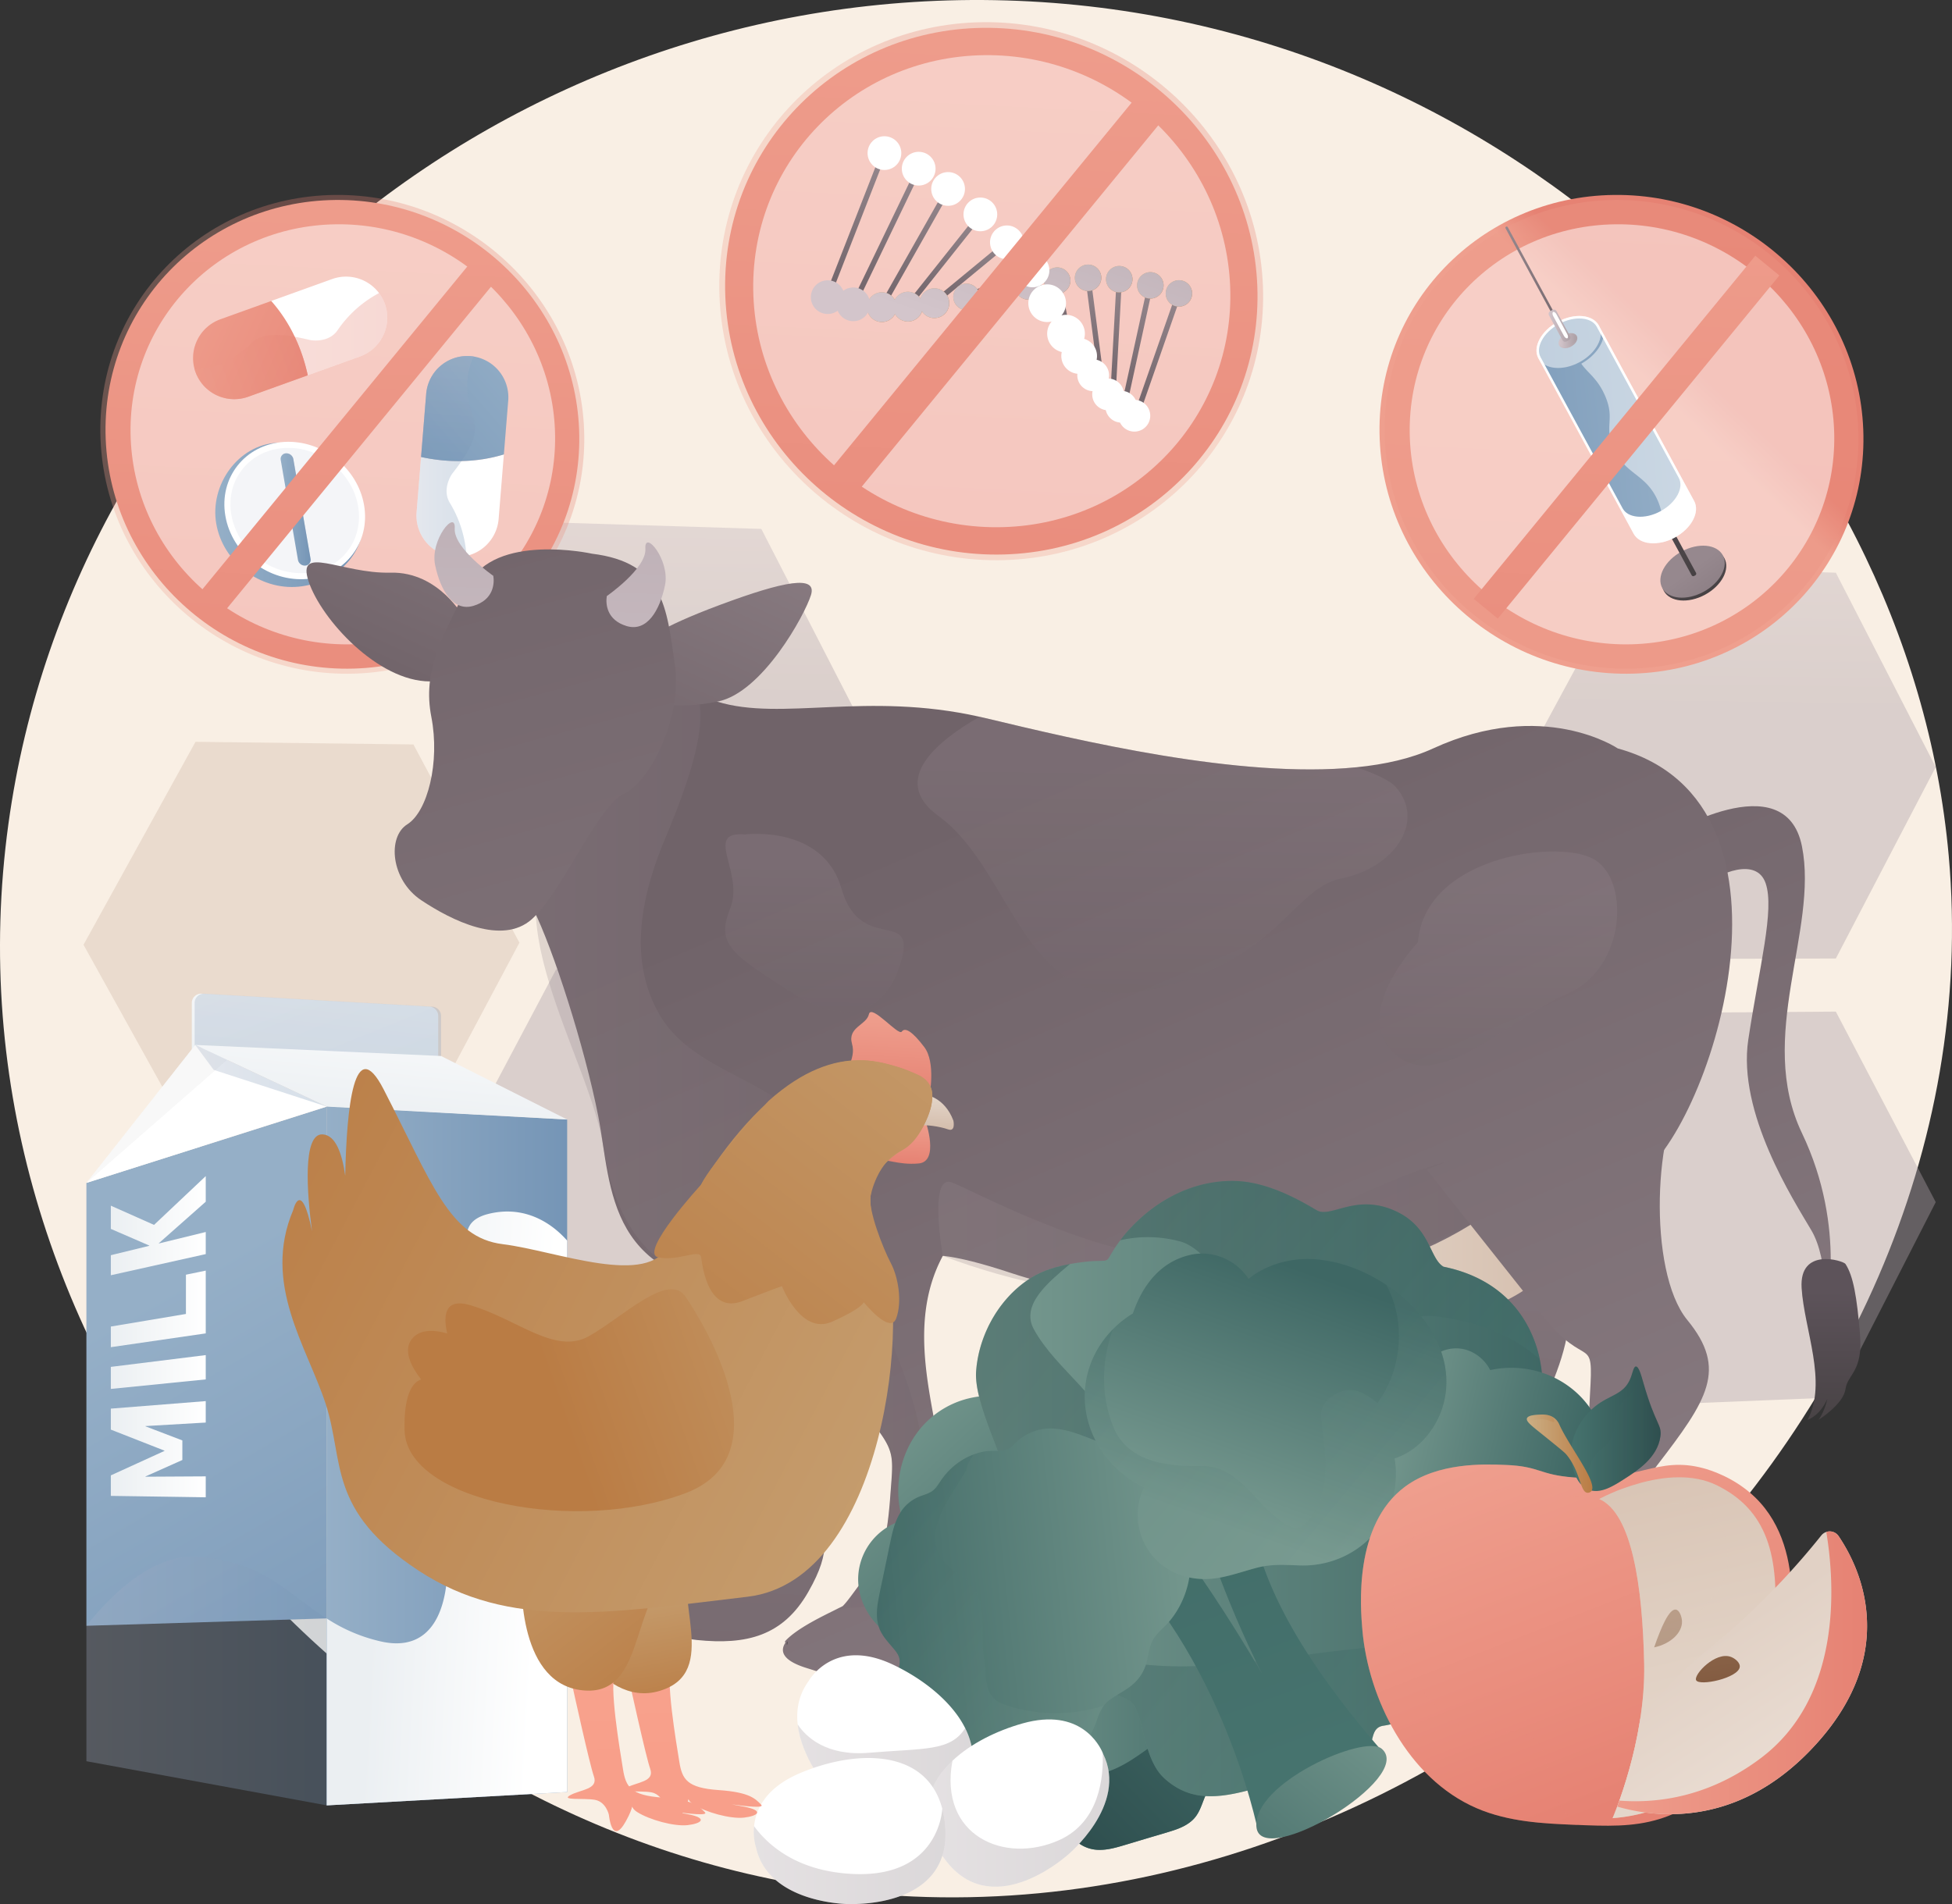 <svg xmlns="http://www.w3.org/2000/svg" xmlns:xlink="http://www.w3.org/1999/xlink" viewBox="0 0 1830 1785.429"><rect x="0" y="0" width="1830" height="1785.429" fill="#333333" stroke="none"/><defs><style>.cls-1{fill:none;}.cls-2{isolation:isolate;}.cls-3{fill:#f9efe4;}.cls-102,.cls-14,.cls-156,.cls-4{opacity:0.5;}.cls-5{opacity:0.8;}.cls-6{fill:url(#linear-gradient);}.cls-7{fill:url(#linear-gradient-2);}.cls-8{fill:url(#linear-gradient-3);}.cls-9{fill:url(#linear-gradient-4);}.cls-10{fill:url(#linear-gradient-5);}.cls-11{fill:url(#linear-gradient-6);}.cls-104,.cls-105,.cls-106,.cls-108,.cls-12,.cls-121,.cls-125,.cls-127,.cls-133,.cls-151,.cls-153,.cls-156,.cls-16,.cls-18,.cls-19,.cls-21,.cls-23,.cls-25,.cls-29,.cls-37,.cls-38,.cls-46,.cls-47,.cls-48,.cls-53,.cls-58,.cls-60,.cls-62,.cls-64{mix-blend-mode:multiply;}.cls-108,.cls-12,.cls-121,.cls-125,.cls-127,.cls-133,.cls-153,.cls-16,.cls-18,.cls-19,.cls-21,.cls-23,.cls-25,.cls-64{opacity:0.3;}.cls-12{fill:url(#linear-gradient-7);}.cls-13{fill:url(#linear-gradient-8);}.cls-102,.cls-118,.cls-14,.cls-15{fill:#fff;}.cls-16{fill:url(#linear-gradient-9);}.cls-17{fill:url(#linear-gradient-10);}.cls-18{fill:url(#linear-gradient-11);}.cls-19{fill:url(#linear-gradient-12);}.cls-20{fill:url(#linear-gradient-13);}.cls-21{fill:url(#linear-gradient-14);}.cls-22{fill:url(#linear-gradient-15);}.cls-23{fill:#d8dee8;}.cls-24{fill:url(#linear-gradient-16);}.cls-25{fill:url(#linear-gradient-17);}.cls-26{fill:url(#linear-gradient-18);}.cls-27{fill:url(#linear-gradient-19);}.cls-28{fill:url(#linear-gradient-20);}.cls-104,.cls-105,.cls-106,.cls-29,.cls-37,.cls-38,.cls-46,.cls-47,.cls-48{opacity:0.25;}.cls-29{fill:url(#linear-gradient-21);}.cls-30{fill:url(#linear-gradient-22);}.cls-31{fill:url(#linear-gradient-23);}.cls-32{fill:url(#linear-gradient-24);}.cls-33{fill:url(#linear-gradient-25);}.cls-34{fill:url(#linear-gradient-26);}.cls-35{fill:url(#linear-gradient-27);}.cls-36{fill:url(#linear-gradient-28);}.cls-37{fill:url(#linear-gradient-29);}.cls-38{fill:url(#linear-gradient-30);}.cls-39{fill:url(#linear-gradient-31);}.cls-40{fill:url(#linear-gradient-32);}.cls-41{fill:url(#linear-gradient-33);}.cls-42{fill:url(#linear-gradient-34);}.cls-43{fill:url(#linear-gradient-35);}.cls-44{fill:url(#linear-gradient-36);}.cls-45{fill:url(#linear-gradient-37);}.cls-46{fill:url(#linear-gradient-38);}.cls-47{fill:url(#linear-gradient-39);}.cls-48{fill:url(#linear-gradient-40);}.cls-49{fill:url(#linear-gradient-41);}.cls-50{fill:url(#linear-gradient-42);}.cls-51{fill:url(#linear-gradient-43);}.cls-52{fill:url(#linear-gradient-44);}.cls-53{opacity:0.4;}.cls-54{fill:url(#linear-gradient-45);}.cls-55{fill:url(#linear-gradient-46);}.cls-56{fill:url(#linear-gradient-47);}.cls-57{fill:url(#linear-gradient-48);}.cls-151,.cls-58,.cls-60,.cls-62{opacity:0.2;}.cls-58{fill:url(#linear-gradient-49);}.cls-59{fill:url(#linear-gradient-50);}.cls-60{fill:url(#linear-gradient-51);}.cls-61{fill:url(#linear-gradient-52);}.cls-62{fill:url(#linear-gradient-53);}.cls-63{fill:url(#linear-gradient-54);}.cls-64{fill:url(#linear-gradient-55);}.cls-65{fill:url(#linear-gradient-56);}.cls-66{fill:url(#linear-gradient-57);}.cls-67{fill:url(#linear-gradient-58);}.cls-68{fill:url(#linear-gradient-59);}.cls-69{fill:url(#linear-gradient-60);}.cls-70{fill:url(#linear-gradient-61);}.cls-71{fill:url(#linear-gradient-62);}.cls-72{fill:url(#linear-gradient-63);}.cls-73{fill:url(#linear-gradient-64);}.cls-74{fill:url(#linear-gradient-65);}.cls-75{fill:url(#linear-gradient-66);}.cls-76{fill:url(#linear-gradient-67);}.cls-77{fill:url(#linear-gradient-68);}.cls-78{fill:url(#linear-gradient-69);}.cls-79{fill:url(#linear-gradient-70);}.cls-80{fill:url(#linear-gradient-71);}.cls-81{fill:url(#linear-gradient-72);}.cls-82{fill:url(#linear-gradient-73);}.cls-83{fill:url(#linear-gradient-74);}.cls-84{fill:url(#linear-gradient-75);}.cls-85{fill:url(#linear-gradient-76);}.cls-86{fill:url(#linear-gradient-77);}.cls-87{fill:url(#linear-gradient-78);}.cls-88{fill:url(#linear-gradient-79);}.cls-89{fill:url(#linear-gradient-90);}.cls-90{fill:url(#linear-gradient-91);}.cls-91{fill:url(#linear-gradient-92);}.cls-92{fill:url(#linear-gradient-93);}.cls-93{fill:url(#linear-gradient-94);}.cls-94{fill:url(#linear-gradient-95);}.cls-95{fill:url(#linear-gradient-96);}.cls-96{fill:url(#linear-gradient-97);}.cls-97{fill:url(#linear-gradient-98);}.cls-98{fill:url(#linear-gradient-99);}.cls-99{fill:url(#linear-gradient-100);}.cls-100{fill:url(#linear-gradient-101);}.cls-101{fill:url(#linear-gradient-102);}.cls-102,.cls-118{mix-blend-mode:soft-light;}.cls-103{fill:url(#linear-gradient-103);}.cls-104{fill:url(#linear-gradient-104);}.cls-105{fill:url(#linear-gradient-105);}.cls-106{fill:url(#linear-gradient-106);}.cls-107{fill:url(#linear-gradient-107);}.cls-108{fill:url(#linear-gradient-108);}.cls-109{fill:url(#linear-gradient-109);}.cls-110{fill:url(#linear-gradient-110);}.cls-111{fill:url(#linear-gradient-111);}.cls-112{fill:url(#linear-gradient-112);}.cls-113{fill:url(#linear-gradient-113);}.cls-114{fill:url(#linear-gradient-114);}.cls-115{fill:url(#linear-gradient-115);}.cls-116{fill:url(#linear-gradient-116);}.cls-117{fill:url(#linear-gradient-117);}.cls-119{fill:url(#linear-gradient-118);}.cls-120{fill:url(#linear-gradient-119);}.cls-121{fill:url(#linear-gradient-120);}.cls-122{fill:url(#linear-gradient-121);}.cls-123{fill:url(#linear-gradient-122);}.cls-124{fill:url(#linear-gradient-123);}.cls-126{fill:#e6e6e6;}.cls-127{fill:url(#linear-gradient-124);}.cls-128{fill:url(#linear-gradient-125);}.cls-129{fill:url(#linear-gradient-126);}.cls-130{fill:url(#linear-gradient-127);}.cls-131{fill:url(#linear-gradient-128);}.cls-132{fill:url(#linear-gradient-129);}.cls-133{fill:url(#linear-gradient-130);}.cls-134{fill:url(#linear-gradient-131);}.cls-135{fill:url(#linear-gradient-132);}.cls-136{fill:url(#linear-gradient-133);}.cls-137{fill:url(#linear-gradient-137);}.cls-138{fill:url(#linear-gradient-138);}.cls-139{fill:url(#linear-gradient-139);}.cls-140{fill:url(#linear-gradient-140);}.cls-141{fill:url(#linear-gradient-141);}.cls-142{fill:url(#linear-gradient-142);}.cls-143{fill:url(#linear-gradient-143);}.cls-144{fill:url(#linear-gradient-144);}.cls-145{fill:url(#linear-gradient-145);}.cls-146{fill:url(#linear-gradient-146);}.cls-147{fill:url(#linear-gradient-147);}.cls-148{fill:url(#linear-gradient-148);}.cls-149{fill:url(#linear-gradient-149);}.cls-150{fill:url(#linear-gradient-150);}.cls-151{fill:url(#linear-gradient-151);}.cls-152{fill:url(#linear-gradient-152);}.cls-153{fill:url(#linear-gradient-153);}.cls-154{fill:url(#linear-gradient-154);}.cls-155{fill:url(#linear-gradient-155);}.cls-157{fill:url(#linear-gradient-156);}.cls-158{clip-path:url(#clip-path);}.cls-159{fill:url(#linear-gradient-157);}.cls-160{fill:url(#linear-gradient-158);}.cls-161{fill:url(#linear-gradient-159);}</style><linearGradient id="linear-gradient" x1="318.565" y1="453.657" x2="300.872" y2="665.979" gradientUnits="userSpaceOnUse"><stop offset="0" stop-color="#e4d6ca"/><stop offset="1" stop-color="#d4bdac"/></linearGradient><linearGradient id="linear-gradient-2" x1="623.953" y1="359.144" x2="620.414" y2="649.317" gradientUnits="userSpaceOnUse"><stop offset="0" stop-color="#d3c5cb"/><stop offset="1" stop-color="#ada0a6"/></linearGradient><linearGradient id="linear-gradient-3" x1="618.889" y1="359.082" x2="615.35" y2="649.255" xlink:href="#linear-gradient-2"/><linearGradient id="linear-gradient-4" x1="1322.353" y1="537.306" x2="1304.66" y2="749.628" xlink:href="#linear-gradient"/><linearGradient id="linear-gradient-5" x1="1631.641" y1="371.432" x2="1628.103" y2="661.605" xlink:href="#linear-gradient-2"/><linearGradient id="linear-gradient-6" x1="1626.577" y1="371.371" x2="1623.039" y2="661.544" xlink:href="#linear-gradient-2"/><linearGradient id="linear-gradient-7" x1="482.275" y1="747.376" x2="511.183" y2="719.844" gradientTransform="translate(181.956 -1.871) rotate(-2.27)" gradientUnits="userSpaceOnUse"><stop offset="0" stop-color="#ef9f8e"/><stop offset="1" stop-color="#e68273"/></linearGradient><linearGradient id="linear-gradient-8" x1="671.014" y1="465.323" x2="627.464" y2="1333.428" gradientTransform="matrix(1, 0, 0, 1, 0, 0)" xlink:href="#linear-gradient-7"/><linearGradient id="linear-gradient-9" x1="517.389" y1="681.841" x2="698.084" y2="681.841" gradientTransform="matrix(1, 0, 0, 1, 0, 0)" xlink:href="#linear-gradient-7"/><linearGradient id="linear-gradient-10" x1="412.691" y1="41.777" x2="577.516" y2="201.947" gradientTransform="translate(83.209 748.867) rotate(-19.803)" xlink:href="#linear-gradient-7"/><linearGradient id="linear-gradient-11" x1="423.787" y1="121.501" x2="523.296" y2="121.501" gradientTransform="translate(83.209 748.867) rotate(-19.803)" xlink:href="#linear-gradient-7"/><linearGradient id="linear-gradient-12" x1="725.416" y1="785.28" x2="780.499" y2="785.28" gradientUnits="userSpaceOnUse"><stop offset="0" stop-color="#a6b2c7"/><stop offset="1" stop-color="#7595b6"/></linearGradient><linearGradient id="linear-gradient-13" x1="8577.493" y1="-3468.153" x2="8742.328" y2="-3307.974" gradientTransform="translate(-1921.471 -8143.965) rotate(94.635)" gradientUnits="userSpaceOnUse"><stop offset="0" stop-color="#95afc7"/><stop offset="1" stop-color="#7595b6"/></linearGradient><linearGradient id="linear-gradient-14" x1="8588.59" y1="-3388.424" x2="8688.106" y2="-3388.424" gradientTransform="translate(-1921.471 -8143.965) rotate(94.635)" xlink:href="#linear-gradient-12"/><linearGradient id="linear-gradient-15" x1="536.825" y1="840.059" x2="675.131" y2="840.059" gradientTransform="matrix(1, 0, 0, 1, 0, 0)" xlink:href="#linear-gradient-13"/><linearGradient id="linear-gradient-16" x1="598.103" y1="835.002" x2="626.221" y2="835.002" gradientTransform="matrix(1, 0, 0, 1, 0, 0)" xlink:href="#linear-gradient-13"/><linearGradient id="linear-gradient-17" x1="600.189" y1="834.957" x2="626.221" y2="834.957" xlink:href="#linear-gradient-12"/><linearGradient id="linear-gradient-18" x1="675.812" y1="465.564" x2="632.262" y2="1333.669" gradientTransform="translate(834.711 -230.198) rotate(50.631)" xlink:href="#linear-gradient-7"/><linearGradient id="linear-gradient-19" x1="2355.014" y1="2131.299" x2="1868.036" y2="970.772" gradientUnits="userSpaceOnUse"><stop offset="0" stop-color="#96888e"/><stop offset="1" stop-color="#706369"/></linearGradient><linearGradient id="linear-gradient-20" x1="1743.372" y1="651.656" x2="1662.933" y2="2255.062" xlink:href="#linear-gradient-19"/><linearGradient id="linear-gradient-21" x1="1718.933" y1="880.023" x2="1653.586" y2="2182.58" xlink:href="#linear-gradient-19"/><linearGradient id="linear-gradient-22" x1="1567.075" y1="1517.473" x2="1806.298" y2="1517.473" xlink:href="#linear-gradient"/><linearGradient id="linear-gradient-23" x1="1616.751" y1="1599.27" x2="1653.245" y2="1599.27" xlink:href="#linear-gradient"/><linearGradient id="linear-gradient-24" x1="1678.937" y1="1595.213" x2="1712.449" y2="1595.213" xlink:href="#linear-gradient"/><linearGradient id="linear-gradient-25" x1="1101.585" y1="828.972" x2="1032.605" y2="2203.968" xlink:href="#linear-gradient-19"/><linearGradient id="linear-gradient-26" x1="1910.244" y1="2448.091" x2="1328.387" y2="1078.83" xlink:href="#linear-gradient-19"/><linearGradient id="linear-gradient-27" x1="1538.594" y1="2605.997" x2="956.752" y2="1236.77" xlink:href="#linear-gradient-19"/><linearGradient id="linear-gradient-28" x1="1072.396" y1="1898.055" x2="1073.628" y2="1898.055" gradientUnits="userSpaceOnUse"><stop offset="0" stop-color="#5d535a"/><stop offset="1" stop-color="#464143"/></linearGradient><linearGradient id="linear-gradient-29" x1="835.229" y1="1429.687" x2="1202.37" y2="1429.687" xlink:href="#linear-gradient-19"/><linearGradient id="linear-gradient-30" x1="1214.675" y1="1509.251" x2="1724.921" y2="1509.251" xlink:href="#linear-gradient-19"/><linearGradient id="linear-gradient-31" x1="2143.019" y1="2349.154" x2="1561.175" y2="979.922" xlink:href="#linear-gradient-19"/><linearGradient id="linear-gradient-32" x1="848.07" y1="601.527" x2="669.406" y2="992.059" xlink:href="#linear-gradient-19"/><linearGradient id="linear-gradient-33" x1="1116.305" y1="724.171" x2="937.645" y2="1114.695" xlink:href="#linear-gradient-19"/><linearGradient id="linear-gradient-34" x1="1143.507" y1="2199.142" x2="754.556" y2="760.342" xlink:href="#linear-gradient-19"/><linearGradient id="linear-gradient-35" x1="759.055" y1="1209.557" x2="782.37" y2="533.412" xlink:href="#linear-gradient-2"/><linearGradient id="linear-gradient-36" x1="920.795" y1="1215.134" x2="944.11" y2="538.989" xlink:href="#linear-gradient-2"/><linearGradient id="linear-gradient-37" x1="2051.82" y1="1568.212" x2="2050.041" y2="1702.21" xlink:href="#linear-gradient-28"/><linearGradient id="linear-gradient-38" x1="1425.218" y1="1083.312" x2="1422.184" y2="1311.857" xlink:href="#linear-gradient-19"/><linearGradient id="linear-gradient-39" x1="1740.602" y1="1195.547" x2="1738.221" y2="1374.923" xlink:href="#linear-gradient-19"/><linearGradient id="linear-gradient-40" x1="1099.025" y1="1173.151" x2="1097.071" y2="1320.328" xlink:href="#linear-gradient-19"/><linearGradient id="linear-gradient-41" x1="1235.077" y1="1973.339" x2="1531.173" y2="1973.339" gradientUnits="userSpaceOnUse"><stop offset="0" stop-color="#799b91"/><stop offset="1" stop-color="#3e6764"/></linearGradient><linearGradient id="linear-gradient-42" x1="-455.519" y1="1860.58" x2="-426.3" y2="2149.844" gradientTransform="matrix(-0.768, -0.64, -0.64, 0.768, 2352.035, 117.739)" gradientUnits="userSpaceOnUse"><stop offset="0" stop-color="#46736e"/><stop offset="0.996" stop-color="#2f4f4f"/></linearGradient><linearGradient id="linear-gradient-43" x1="1154.368" y1="1663.351" x2="1369.049" y2="1889.574" xlink:href="#linear-gradient-41"/><linearGradient id="linear-gradient-44" x1="1241.986" y1="1753.107" x2="1791.009" y2="1753.107" xlink:href="#linear-gradient-41"/><linearGradient id="linear-gradient-45" x1="-528.314" y1="1601.145" x2="-154.795" y2="1601.145" xlink:href="#linear-gradient-42"/><linearGradient id="linear-gradient-46" x1="-667.515" y1="1900.653" x2="-108.193" y2="1900.653" xlink:href="#linear-gradient-42"/><linearGradient id="linear-gradient-47" x1="-590.053" y1="1982.052" x2="813.006" y2="1168.321" xlink:href="#linear-gradient-42"/><linearGradient id="linear-gradient-48" x1="1616.359" y1="1714.101" x2="1811.418" y2="1760.269" xlink:href="#linear-gradient-41"/><linearGradient id="linear-gradient-49" x1="-654.892" y1="1657.978" x2="-442.574" y2="1657.978" gradientTransform="matrix(-0.768, -0.64, -0.64, 0.768, 2352.035, 117.739)" xlink:href="#linear-gradient-41"/><linearGradient id="linear-gradient-50" x1="1483.805" y1="1843.011" x2="1124.85" y2="1881.1" xlink:href="#linear-gradient-41"/><linearGradient id="linear-gradient-51" x1="-431.322" y1="2061.432" x2="-159.704" y2="2061.432" gradientTransform="matrix(-0.768, -0.64, -0.64, 0.768, 2352.035, 117.739)" xlink:href="#linear-gradient-41"/><linearGradient id="linear-gradient-52" x1="1476.245" y1="1786.197" x2="1560.502" y2="1549.586" xlink:href="#linear-gradient-41"/><linearGradient id="linear-gradient-53" x1="-513.908" y1="1736.66" x2="-202.76" y2="1736.66" gradientTransform="matrix(-0.768, -0.64, -0.64, 0.768, 2352.035, 117.739)" xlink:href="#linear-gradient-41"/><linearGradient id="linear-gradient-54" x1="-628.084" y1="1853.506" x2="-632.772" y2="2145.384" gradientTransform="matrix(-0.768, -0.64, -0.64, 0.768, 2352.035, 117.739)" xlink:href="#linear-gradient-41"/><linearGradient id="linear-gradient-55" x1="1100.29" y1="632.754" x2="1132.776" y2="601.816" xlink:href="#linear-gradient-7"/><linearGradient id="linear-gradient-56" x1="1281.221" y1="294.084" x2="1232.28" y2="1269.62" gradientTransform="matrix(1, 0, 0, 1, 0, 0)" xlink:href="#linear-gradient-7"/><linearGradient id="linear-gradient-57" x1="5931.314" y1="-281.516" x2="5986.508" y2="-172.562" gradientTransform="translate(-3614.893 -2506.453) rotate(34.58)" xlink:href="#linear-gradient-19"/><linearGradient id="linear-gradient-58" x1="5911.656" y1="-275.916" x2="5964.002" y2="-172.582" gradientTransform="translate(-3614.893 -2506.453) rotate(34.58)" xlink:href="#linear-gradient-19"/><linearGradient id="linear-gradient-59" x1="5892.176" y1="-268.087" x2="5942.559" y2="-168.629" gradientTransform="translate(-3614.893 -2506.453) rotate(34.58)" xlink:href="#linear-gradient-19"/><linearGradient id="linear-gradient-60" x1="5873.974" y1="-255.929" x2="5915.495" y2="-173.966" gradientTransform="translate(-3614.893 -2506.453) rotate(34.58)" xlink:href="#linear-gradient-19"/><linearGradient id="linear-gradient-61" x1="5839.321" y1="-213.701" x2="5876.899" y2="-213.701" gradientTransform="translate(-3614.893 -2506.453) rotate(34.58)" xlink:href="#linear-gradient-19"/><linearGradient id="linear-gradient-62" x1="5788.869" y1="-214.077" x2="5806.52" y2="-179.233" gradientTransform="translate(-3614.893 -2506.453) rotate(34.58)" xlink:href="#linear-gradient-19"/><linearGradient id="linear-gradient-63" x1="5810.475" y1="-207.273" x2="5817.778" y2="-192.858" gradientTransform="translate(-3614.893 -2506.453) rotate(34.58)" xlink:href="#linear-gradient-19"/><linearGradient id="linear-gradient-64" x1="5755.568" y1="-220.973" x2="5787.116" y2="-158.695" gradientTransform="translate(-3614.893 -2506.453) rotate(34.58)" xlink:href="#linear-gradient-19"/><linearGradient id="linear-gradient-65" x1="5722.012" y1="-229.318" x2="5766.728" y2="-141.048" gradientTransform="translate(-3614.893 -2506.453) rotate(34.58)" xlink:href="#linear-gradient-19"/><linearGradient id="linear-gradient-66" x1="5687.594" y1="-233.839" x2="5742.859" y2="-124.746" gradientTransform="translate(-3614.893 -2506.453) rotate(34.58)" xlink:href="#linear-gradient-19"/><linearGradient id="linear-gradient-67" x1="5656.183" y1="-234.889" x2="5717.223" y2="-114.395" gradientTransform="translate(-3614.893 -2506.453) rotate(34.58)" xlink:href="#linear-gradient-19"/><linearGradient id="linear-gradient-68" x1="5625.526" y1="-227.028" x2="5689.595" y2="-100.553" gradientTransform="translate(-3614.893 -2506.453) rotate(34.58)" xlink:href="#linear-gradient-19"/><linearGradient id="linear-gradient-69" x1="5930.698" y1="-284.705" x2="5955.5" y2="-284.705" gradientTransform="translate(3416.839 -4980.077) rotate(112.144)" gradientUnits="userSpaceOnUse"><stop offset="0" stop-color="#cbaf85"/><stop offset="1" stop-color="#ba7c44"/></linearGradient><linearGradient id="linear-gradient-70" x1="5904.345" y1="-275.714" x2="5929.148" y2="-275.714" gradientTransform="translate(-3614.893 -2506.453) rotate(34.58)" xlink:href="#linear-gradient-69"/><linearGradient id="linear-gradient-71" x1="5877.063" y1="-263.932" x2="5901.865" y2="-263.932" gradientTransform="translate(-3614.893 -2506.453) rotate(34.58)" xlink:href="#linear-gradient-69"/><linearGradient id="linear-gradient-72" x1="5852.26" y1="-248.431" x2="5877.063" y2="-248.431" gradientTransform="translate(-3614.893 -2506.453) rotate(34.58)" xlink:href="#linear-gradient-69"/><linearGradient id="linear-gradient-73" x1="5829.938" y1="-229.829" x2="5854.74" y2="-229.829" gradientTransform="translate(2985.647 -4986.468) rotate(108.74)" xlink:href="#linear-gradient-69"/><linearGradient id="linear-gradient-74" x1="5810.716" y1="-209.986" x2="5835.519" y2="-209.986" gradientTransform="matrix(0.455, 0.89, -0.89, 0.455, -1539.671, -4463.338)" xlink:href="#linear-gradient-69"/><linearGradient id="linear-gradient-75" x1="5789.634" y1="-188.284" x2="5814.437" y2="-188.284" gradientTransform="translate(-3614.893 -2506.453) rotate(34.58)" xlink:href="#linear-gradient-69"/><linearGradient id="linear-gradient-76" x1="5768.552" y1="-169.062" x2="5793.355" y2="-169.062" gradientTransform="translate(-3614.893 -2506.453) rotate(34.58)" xlink:href="#linear-gradient-69"/><linearGradient id="linear-gradient-77" x1="5745.61" y1="-147.049" x2="5773.513" y2="-147.049" gradientTransform="translate(-1875.282 -4224.029) rotate(59.075)" xlink:href="#linear-gradient-69"/><linearGradient id="linear-gradient-78" x1="5727.008" y1="-130.308" x2="5754.911" y2="-130.308" gradientTransform="translate(-3614.893 -2506.453) rotate(34.58)" xlink:href="#linear-gradient-69"/><linearGradient id="linear-gradient-79" x1="5707.166" y1="-116.046" x2="5735.069" y2="-116.046" gradientTransform="matrix(0.515, 0.857, -0.857, 0.515, -1886.52, -4198.034)" xlink:href="#linear-gradient-69"/><linearGradient id="linear-gradient-90" x1="1408.5" y1="725.169" x2="1499.972" y2="458" gradientTransform="translate(1747.675 -910.23) rotate(77.564)" xlink:href="#linear-gradient-2"/><linearGradient id="linear-gradient-91" x1="1382.195" y1="716.163" x2="1473.667" y2="448.994" xlink:href="#linear-gradient-2"/><linearGradient id="linear-gradient-92" x1="1354.329" y1="706.623" x2="1445.801" y2="439.454" xlink:href="#linear-gradient-2"/><linearGradient id="linear-gradient-93" x1="1327.771" y1="697.53" x2="1419.243" y2="430.36" xlink:href="#linear-gradient-2"/><linearGradient id="linear-gradient-94" x1="1302.68" y1="688.94" x2="1394.152" y2="421.77" gradientTransform="translate(1561.036 -824.708) rotate(74.16)" xlink:href="#linear-gradient-2"/><linearGradient id="linear-gradient-95" x1="1280.096" y1="681.207" x2="1371.568" y2="414.038" gradientTransform="translate(452.639 -541.546) rotate(28.333)" xlink:href="#linear-gradient-2"/><linearGradient id="linear-gradient-96" x1="1255.342" y1="672.732" x2="1346.813" y2="405.563" xlink:href="#linear-gradient-2"/><linearGradient id="linear-gradient-97" x1="1231.221" y1="664.474" x2="1322.693" y2="397.304" xlink:href="#linear-gradient-2"/><linearGradient id="linear-gradient-98" x1="1206.105" y1="655.875" x2="1297.577" y2="388.707" gradientTransform="translate(375.016 -444.358) rotate(24.496)" xlink:href="#linear-gradient-2"/><linearGradient id="linear-gradient-99" x1="1184.879" y1="648.608" x2="1276.35" y2="381.44" xlink:href="#linear-gradient-2"/><linearGradient id="linear-gradient-100" x1="1163.157" y1="641.171" x2="1254.628" y2="374.003" gradientTransform="translate(370.282 -422.242) rotate(24.397)" xlink:href="#linear-gradient-2"/><linearGradient id="linear-gradient-101" x1="1138.363" y1="632.682" x2="1229.835" y2="365.513" gradientTransform="translate(814.807 -621.716) rotate(46.271)" xlink:href="#linear-gradient-2"/><linearGradient id="linear-gradient-102" x1="1114.838" y1="624.628" x2="1206.309" y2="357.458" gradientTransform="translate(1371.359 -617.422) rotate(71.95)" xlink:href="#linear-gradient-2"/><linearGradient id="linear-gradient-103" x1="1286.613" y1="294.354" x2="1237.672" y2="1269.891" gradientTransform="matrix(0.634, 0.773, -0.773, 0.634, 953.888, -749.902)" xlink:href="#linear-gradient-7"/><linearGradient id="linear-gradient-104" x1="1082.837" y1="2024.286" x2="1246.992" y2="2024.286" xlink:href="#linear-gradient-19"/><linearGradient id="linear-gradient-105" x1="1204.404" y1="2063.624" x2="1374.934" y2="2063.624" xlink:href="#linear-gradient-19"/><linearGradient id="linear-gradient-106" x1="1041.672" y1="2098.014" x2="1221.405" y2="2098.014" xlink:href="#linear-gradient-19"/><linearGradient id="linear-gradient-107" x1="1680.565" y1="794.866" x2="1709.473" y2="767.335" xlink:href="#linear-gradient-7"/><linearGradient id="linear-gradient-108" x1="1870.227" y1="465.323" x2="1826.676" y2="1333.428" gradientTransform="matrix(1, 0, 0, 1, 0, 0)" xlink:href="#linear-gradient-7"/><linearGradient id="linear-gradient-109" x1="5274.014" y1="-1654.347" x2="5317.048" y2="-1654.347" gradientTransform="matrix(-0, 1, -1, -0, 269.162, -4399.306)" xlink:href="#linear-gradient-28"/><linearGradient id="linear-gradient-110" x1="5289.682" y1="-1653.969" x2="5410.83" y2="-1670.341" gradientTransform="matrix(-0, 1, -1, -0, 267.738, -4398.946)" xlink:href="#linear-gradient-19"/><linearGradient id="linear-gradient-111" x1="5181.629" y1="-1654.344" x2="5296.714" y2="-1654.344" gradientTransform="translate(-2056.221 -2969.264) rotate(61.515)" xlink:href="#linear-gradient-28"/><linearGradient id="linear-gradient-112" x1="5191.211" y1="-1654.989" x2="5229.879" y2="-1654.989" gradientTransform="translate(228.585 -4389.335) rotate(90.003)" gradientUnits="userSpaceOnUse"><stop offset="0" stop-color="#86a1c3"/><stop offset="0.996" stop-color="#415b7e"/></linearGradient><linearGradient id="linear-gradient-113" x1="5154.85" y1="-1716.641" x2="5069.221" y2="-1516.633" gradientTransform="translate(-2056.221 -2969.264) rotate(61.515)" xlink:href="#linear-gradient-13"/><linearGradient id="linear-gradient-114" x1="4924.747" y1="-1654.979" x2="5046.362" y2="-1654.979" gradientTransform="translate(-2056.221 -2969.264) rotate(61.515)" xlink:href="#linear-gradient-19"/><linearGradient id="linear-gradient-115" x1="1796.15" y1="676.723" x2="1813.756" y2="676.723" xlink:href="#linear-gradient-2"/><linearGradient id="linear-gradient-116" x1="1797.186" y1="676.312" x2="1812.273" y2="676.312" xlink:href="#linear-gradient-2"/><linearGradient id="linear-gradient-117" x1="1786.807" y1="662.663" x2="1807.256" y2="662.663" gradientTransform="translate(533.647 -776.887) rotate(28.487)" xlink:href="#linear-gradient-2"/><linearGradient id="linear-gradient-118" x1="1875.025" y1="465.564" x2="1831.474" y2="1333.669" gradientTransform="translate(1273.25 -1157.28) rotate(50.631)" xlink:href="#linear-gradient-7"/><linearGradient id="linear-gradient-119" x1="624.385" y1="1380.845" x2="644.198" y2="1194.913" gradientUnits="userSpaceOnUse"><stop offset="0.004" stop-color="#ebeff2"/><stop offset="1" stop-color="#fff"/></linearGradient><linearGradient id="linear-gradient-120" x1="566.566" y1="1158.841" x2="697.497" y2="1484.401" xlink:href="#linear-gradient-12"/><linearGradient id="linear-gradient-121" x1="306.232" y1="1365.058" x2="531.721" y2="1365.058" gradientTransform="matrix(1, 0, 0, 1, 0, 0)" xlink:href="#linear-gradient-13"/><linearGradient id="linear-gradient-122" x1="688.115" y1="1769.602" x2="842.791" y2="1778.128" xlink:href="#linear-gradient-119"/><linearGradient id="linear-gradient-123" x1="152.493" y1="1210.075" x2="420.382" y2="1671.829" gradientTransform="matrix(1, 0, 0, 1, 0, 0)" xlink:href="#linear-gradient-13"/><linearGradient id="linear-gradient-124" x1="416.004" y1="1933.454" x2="641.35" y2="1933.454" xlink:href="#linear-gradient-12"/><linearGradient id="linear-gradient-125" x1="438.904" y1="1716.178" x2="527.88" y2="1716.178" xlink:href="#linear-gradient-119"/><linearGradient id="linear-gradient-126" x1="438.904" y1="1643.796" x2="527.88" y2="1643.796" xlink:href="#linear-gradient-119"/><linearGradient id="linear-gradient-127" x1="438.904" y1="1584.612" x2="527.88" y2="1584.612" xlink:href="#linear-gradient-119"/><linearGradient id="linear-gradient-128" x1="438.904" y1="1506.581" x2="527.88" y2="1506.581" xlink:href="#linear-gradient-119"/><linearGradient id="linear-gradient-129" x1="352.885" y1="1057.025" x2="368.718" y2="908.439" xlink:href="#linear-gradient-119"/><linearGradient id="linear-gradient-130" x1="183.049" y1="1008.736" x2="306.35" y2="1008.736" xlink:href="#linear-gradient-12"/><linearGradient id="linear-gradient-131" x1="922.67" y1="1921.902" x2="922.682" y2="1923.186" gradientUnits="userSpaceOnUse"><stop offset="0" stop-color="#f6af9a"/><stop offset="0.996" stop-color="#f89f8a"/></linearGradient><linearGradient id="linear-gradient-132" x1="922.589" y1="1921.846" x2="922.598" y2="1922.784" xlink:href="#linear-gradient-131"/><linearGradient id="linear-gradient-133" x1="980.095" y1="1565.399" x2="984.253" y2="2006.155" xlink:href="#linear-gradient-131"/><linearGradient id="linear-gradient-137" x1="-1199.495" y1="1428.572" x2="-1245.256" y2="1601.934" gradientTransform="matrix(0.906, -0.424, 0.424, 0.906, 1394.216, -12.836)" xlink:href="#linear-gradient-69"/><linearGradient id="linear-gradient-138" x1="869.869" y1="1928.942" x2="869.882" y2="1930.226" xlink:href="#linear-gradient-131"/><linearGradient id="linear-gradient-139" x1="869.788" y1="1928.886" x2="869.797" y2="1929.824" xlink:href="#linear-gradient-131"/><linearGradient id="linear-gradient-140" x1="927.294" y1="1572.439" x2="931.452" y2="2013.195" xlink:href="#linear-gradient-131"/><linearGradient id="linear-gradient-141" x1="721.674" y1="1637.271" x2="968.466" y2="1953.581" gradientTransform="matrix(1, 0, 0, 1, 0, 0)" xlink:href="#linear-gradient-69"/><linearGradient id="linear-gradient-142" x1="1185.931" y1="1406.6" x2="1183.837" y2="1448.339" gradientTransform="matrix(1, 0, 0, 1, 0, 0)" xlink:href="#linear-gradient-7"/><linearGradient id="linear-gradient-143" x1="1172.701" y1="1307.326" x2="1168.653" y2="1388.018" gradientTransform="matrix(1, 0, 0, 1, 0, 0)" xlink:href="#linear-gradient-7"/><linearGradient id="linear-gradient-144" x1="1211.787" y1="1384.21" x2="1210.196" y2="1415.917" xlink:href="#linear-gradient"/><linearGradient id="linear-gradient-145" x1="1550.802" y1="1907.126" x2="535.83" y2="1375.309" gradientTransform="matrix(1, 0, 0, 1, 0, 0)" xlink:href="#linear-gradient-69"/><linearGradient id="linear-gradient-146" x1="1329.738" y1="1506.285" x2="857.01" y2="1673.13" gradientTransform="matrix(1, 0, 0, 1, 0, 0)" xlink:href="#linear-gradient-69"/><linearGradient id="linear-gradient-147" x1="1454.699" y1="1051.659" x2="936.784" y2="1719.038" gradientTransform="matrix(1, 0, 0, 1, 0, 0)" xlink:href="#linear-gradient-69"/><linearGradient id="linear-gradient-148" x1="1749.412" y1="1703.317" x2="1880.332" y2="2038.411" gradientTransform="matrix(1, 0, 0, 1, 0, 0)" xlink:href="#linear-gradient-7"/><linearGradient id="linear-gradient-149" x1="1687.735" y1="1727.413" x2="1818.655" y2="2062.507" gradientTransform="matrix(1, 0, 0, 1, 0, 0)" xlink:href="#linear-gradient-7"/><linearGradient id="linear-gradient-150" x1="1807.835" y1="1696.991" x2="1891.871" y2="1696.991" gradientTransform="matrix(1, 0, 0, 1, 0, 0)" xlink:href="#linear-gradient-42"/><linearGradient id="linear-gradient-151" x1="1823.603" y1="1697.021" x2="1891.871" y2="1697.021" gradientTransform="matrix(1, 0, 0, 1, 0, 0)" xlink:href="#linear-gradient-42"/><linearGradient id="linear-gradient-152" x1="1766.416" y1="1720.367" x2="1827.834" y2="1720.367" gradientTransform="matrix(1, 0, 0, 1, 0, 0)" xlink:href="#linear-gradient-69"/><linearGradient id="linear-gradient-153" x1="1766.432" y1="1687.178" x2="1792.087" y2="1687.178" gradientTransform="matrix(1, 0, 0, 1, 0, 0)" xlink:href="#linear-gradient-69"/><linearGradient id="linear-gradient-154" x1="1933.524" y1="1990.641" x2="1849.378" y2="1635.355" xlink:href="#linear-gradient"/><linearGradient id="linear-gradient-155" x1="1894.788" y1="1862.43" x2="1918.166" y2="2019.068" gradientUnits="userSpaceOnUse"><stop offset="0" stop-color="#956f53"/><stop offset="1" stop-color="#71482f"/></linearGradient><linearGradient id="linear-gradient-156" x1="1914.86" y1="1995.061" x2="1830.714" y2="1639.776" xlink:href="#linear-gradient"/><clipPath id="clip-path" transform="translate(-335 -357.286)"><path class="cls-1" d="M1834.331,1762.897s64.291-35.458,110.269-12.858c45.978,22.599,128.388,15.001,140.077,90.203,10.94,70.379.779,246.255-237.878,221.903,0,0,31.172-71.305,29.613-144.948C1874.854,1843.553,1864.723,1776.145,1834.331,1762.897Z"/></clipPath><linearGradient id="linear-gradient-157" x1="2085.687" y1="2138.304" x2="1931.419" y2="1902.227" gradientUnits="userSpaceOnUse"><stop offset="0" stop-color="#f3e9e1"/><stop offset="1" stop-color="#e1d1c5"/></linearGradient><linearGradient id="linear-gradient-158" x1="1827.317" y1="1925.824" x2="2085.375" y2="1925.824" gradientTransform="matrix(1, 0, 0, 1, 0, 0)" xlink:href="#linear-gradient-7"/><linearGradient id="linear-gradient-159" x1="1935.137" y1="1856.408" x2="1958.516" y2="2013.045" xlink:href="#linear-gradient-155"/></defs><g class="cls-2"><g id="Illustration"><path class="cls-3" d="M1278.474,357.693c-468.472-13.834-874.268,326.088-935.577,772.108-67.032,487.662,301.905,926.441,755.866,996.717,564.652,87.413,1112.332-418.28,1063.156-966.882C2124.87,746.314,1754.686,371.755,1278.474,357.693Z" transform="translate(-335 -357.286)"/><g class="cls-4"><g class="cls-5"><polygon class="cls-6" points="387.566 698.055 183.281 695.594 78.292 885.89 183.281 1075.188 387.566 1070.785 486.962 883.948 387.566 698.055"/><polygon class="cls-7" points="713.758 907.513 521.413 908.868 422.641 1095.339 521.413 1277.101 713.758 1269.285 807.42 1086.166 713.758 907.513"/><polygon class="cls-8" points="713.758 495.962 521.413 489.965 422.641 672.661 521.413 858.198 713.758 857.733 807.42 678.194 713.758 495.962"/></g><g class="cls-5"><polygon class="cls-9" points="1394.903 739.108 1190.619 736.647 1085.629 926.943 1190.619 1116.241 1394.903 1111.838 1494.3 925 1394.903 739.108"/><polygon class="cls-10" points="1721.095 948.566 1528.751 949.921 1429.979 1136.392 1528.751 1318.154 1721.095 1310.338 1814.758 1127.219 1721.095 948.566"/><polygon class="cls-11" points="1721.095 537.014 1528.751 531.018 1429.979 713.714 1528.751 899.251 1721.095 898.786 1814.758 719.247 1721.095 537.014"/></g></g><path class="cls-12" d="M882.597,760.014c4.873,122.831-91.198,225.311-215.705,228.929-125.769,3.655-232.687-94.763-237.649-219.856C424.28,643.994,523.226,541.456,649.085,540.075,773.682,538.708,877.725,637.183,882.597,760.014Z" transform="translate(-335 -357.286)"/><path class="cls-13" d="M877.914,760.107c4.771,120.269-89.307,220.594-211.209,224.113-123.111,3.554-227.749-92.794-232.606-215.232-4.857-122.438,91.977-222.818,215.174-224.193C771.26,543.435,873.143,639.838,877.914,760.107Z" transform="translate(-335 -357.286)"/><path class="cls-14" d="M855.27,760.561c4.28,107.886-80.16,197.802-189.47,200.857C555.519,964.5,461.872,878.148,457.523,768.521c-4.349-109.628,82.304-199.588,192.654-200.921C759.556,566.278,850.99,652.675,855.27,760.561Z" transform="translate(-335 -357.286)"/><path class="cls-15" d="M646.435,618.925l-57.203,20.597c17.532,19.881,28.715,43.865,34.299,69.674l49.049-17.661a38.7,38.7,0,0,0,23.233-49.377h0A38.7,38.7,0,0,0,646.435,618.925Z" transform="translate(-335 -357.286)"/><path class="cls-16" d="M651.486,666.923c-6.126,9.024-17.504,10.564-25.653,9.237-18.622-4.375-42.585-9.383-55.23,2.841-15.063,14.765-32.016,24.284-53.213,24.356.255.916.532,1.829.859,2.737a38.7,38.7,0,0,0,49.377,23.233l104.954-37.791a38.7,38.7,0,0,0,23.233-49.377,38.273,38.273,0,0,0-5.443-10.074A108.9,108.9,0,0,0,651.486,666.923Z" transform="translate(-335 -357.286)"/><path class="cls-17" d="M589.232,639.523l-47.751,17.194a38.7,38.7,0,0,0-23.233,49.377h0a38.7,38.7,0,0,0,49.377,23.233l55.905-20.13C617.947,683.388,606.764,659.403,589.232,639.523Z" transform="translate(-335 -357.286)"/><path class="cls-18" d="M611.298,673.071c-15.241-2.708-31.175-3.273-40.695,5.93-15.063,14.765-32.016,24.284-53.213,24.356q.176.633.371,1.265c.155.492.312.983.488,1.472a38.7,38.7,0,0,0,49.377,23.233l55.905-20.13A164.526,164.526,0,0,0,611.298,673.071Z" transform="translate(-335 -357.286)"/><path class="cls-15" d="M802.464,843.99l4.91-60.6c-25.352,7.738-51.814,7.998-77.621,2.406l-4.21,51.962a38.7,38.7,0,0,0,35.344,41.577h0A38.7,38.7,0,0,0,802.464,843.99Z" transform="translate(-335 -357.286)"/><path class="cls-19" d="M756.676,828.733c-5.682-9.31-2.377-20.306,2.202-27.176,11.686-15.144,26.159-34.89,20.26-51.458-7.211-19.822-8.866-39.194-.163-58.522-.939-.147-1.886-.272-2.847-.35a38.7,38.7,0,0,0-41.577,35.345l-9.008,111.186a38.7,38.7,0,0,0,35.344,41.577,38.271,38.271,0,0,0,11.423-.788A108.902,108.902,0,0,0,756.676,828.733Z" transform="translate(-335 -357.286)"/><path class="cls-20" d="M807.374,783.39l4.098-50.586a38.7,38.7,0,0,0-35.344-41.577h0a38.7,38.7,0,0,0-41.577,35.345l-4.798,59.224C755.56,791.388,782.022,791.128,807.374,783.39Z" transform="translate(-335 -357.286)"/><path class="cls-21" d="M767.703,789.602c8.77-12.756,15.875-27.029,11.435-39.503-7.211-19.822-8.866-39.194-.163-58.522q-.649-.101-1.305-.185c-.512-.062-1.024-.123-1.542-.165a38.7,38.7,0,0,0-41.577,35.345l-4.798,59.224A164.525,164.525,0,0,0,767.703,789.602Z" transform="translate(-335 -357.286)"/><path class="cls-22" d="M674.358,839.607c6.021,34.91-24.005,64.462-59.492,67.805-36.119,3.403-70.914-23.012-77.129-59.056-6.216-36.044,20.102-73.583,56.418-75.843C629.835,770.293,668.338,804.697,674.358,839.607Z" transform="translate(-335 -357.286)"/><path class="cls-15" d="M676.315,830.898c6.021,34.91-17.415,65.879-52.902,69.223-36.119,3.403-70.914-23.012-77.129-59.056-6.216-36.044,18.663-67.125,54.979-69.385C636.944,769.459,670.295,795.988,676.315,830.898Z" transform="translate(-335 -357.286)"/><path class="cls-23" d="M617.125,894.718a66.476,66.476,0,0,1-42.254-15.63,65.45,65.45,0,0,1-22.971-38.991c-2.712-15.728.946-30.907,10.301-42.74,9.402-11.894,23.401-18.993,39.417-19.989,1.267-.078,2.554-.118,3.826-.118,31.311,0,59.975,23.991,65.257,54.618,2.651,15.373-.852,30.328-9.864,42.108-8.984,11.743-22.464,19.014-37.957,20.474C620.977,894.627,619.041,894.718,617.125,894.718Z" transform="translate(-335 -357.286)"/><path class="cls-24" d="M603.106,782.366a5.22,5.22,0,0,0-4.917,6.224l16.165,93.733a6.526,6.526,0,0,0,6.905,5.303,5.362,5.362,0,0,0,4.876-6.359l-16.118-93.462A6.72,6.72,0,0,0,603.106,782.366Z" transform="translate(-335 -357.286)"/><path class="cls-25" d="M626.135,881.268l-16.118-93.462a6.72,6.72,0,0,0-6.911-5.439,5.461,5.461,0,0,0-2.917,1.048c.189-.031.382-.054.58-.067a6.721,6.721,0,0,1,6.911,5.44l16.118,93.461a5.367,5.367,0,0,1-2.08,5.313A5.348,5.348,0,0,0,626.135,881.268Z" transform="translate(-335 -357.286)"/><rect class="cls-26" x="452.6" y="752.61" width="416.159" height="29.198" transform="translate(-686.509 434.027) rotate(-50.631)"/><path class="cls-27" d="M1896.734,1141.046s111.893-68.706,127.597,9.815c15.704,78.521-43.187,178.588,0,268.911,43.187,90.323,21.593,170.798,21.593,170.798s3.926-51.277-12.76-79.617c-16.686-28.34-69.524-110.133-59.136-178.839s24.783-121.708,16.277-146.573c-8.506-24.865-43.841-9.815-59.545,3.272C1915.056,1201.9,1896.734,1141.046,1896.734,1141.046Z" transform="translate(-335 -357.286)"/><path class="cls-28" d="M1735.462,1762.661c-15.796,37.946-30.025,58.532-33.203,93.301-3.178,34.768-58.485,50.611-110.662,33.203-52.176-17.408,17.361-36.381,17.361-52.176,0-15.795,28.46-30.025,41.124-44.255,12.664-14.23,41.124-139.168,37.946-173.937-3.178-34.768,0-121.76,0-121.76l87.325-82.344s18.593,99.752,29.502,159.612C1815.718,1634.212,1751.257,1724.715,1735.462,1762.661Z" transform="translate(-335 -357.286)"/><path class="cls-29" d="M1744.948,1648.442c-42.69,29.646-34.389,68.778-41.504,111.468-7.115,42.69-26.894,137.556-111.847,129.255-52.176-17.408,17.361-36.381,17.361-52.176,0-15.795,28.46-30.025,41.124-44.255,12.664-14.23,41.124-139.168,37.946-173.937-3.178-34.768,0-121.76,0-121.76l93.68,41.124S1787.638,1618.844,1744.948,1648.442Z" transform="translate(-335 -357.286)"/><path class="cls-30" d="M1567.075,1533.417s11.858,53.362,73.521,59.291,157.832-11.858,165.481-98.424S1620.437,1431.436,1567.075,1533.417Z" transform="translate(-335 -357.286)"/><path class="cls-31" d="M1631.109,1579.664s-24.507,33.598-9.487,38.737c15.021,5.138,31.622-33.203,31.622-33.203Z" transform="translate(-335 -357.286)"/><path class="cls-32" d="M1678.937,1581.035s3.038,38.818,24.641,33.755-2.7-32.067-5.401-37.805S1678.937,1581.035,1678.937,1581.035Z" transform="translate(-335 -357.286)"/><path class="cls-33" d="M1009.737,1496.657s0,141.113,26.088,188.546c26.088,47.433,9.487,75.893-7.115,101.981-16.602,26.088-39.132,48.619-40.318,55.734-1.186,7.115-46.247,47.433,0,52.176s80.636-3.558,104.353-45.061c23.716-41.504,13.044-50.99,14.23-87.751s-7.469-67.592,17.017-118.582c24.486-50.99,25.672-144.671,24.486-156.529C1147.293,1475.312,1009.737,1496.657,1009.737,1496.657Z" transform="translate(-335 -357.286)"/><path class="cls-34" d="M1869.46,1461.082c-65.22,36.761-53.362-18.973-156.529,45.061-103.167,64.035-289.341,91.309-429.269,45.061-29.03-9.629-49.425-14.637-64.794-16.392-37.993-4.269-45.631,10.136-78.834,21.317h-.046c-16.981,4.473-40.652,10.083-78.408,10.32-2.608.048-5.262.108-7.967.108-151.786-1.186-144.671-96.021-157.715-162.427s-42.69-157.7-60.477-193.274c-4.979-9.961.852-31.275,11.812-56.699,28.173-65.268,90.169-157.936,90.169-157.936s8.301.008,69.964,18.981c60.621,18.641,139.645-9.72,245.989,14.186,1.802.38,3.604.808,5.406,1.235,87.515,20.918,238.397,57.11,347.919,46.106,26.991-2.703,51.468-8.253,71.863-17.644,103.167-47.433,173.131 0,173.131 0C2041.405,1111.263,1934.68,1424.321,1869.46,1461.082Z" transform="translate(-335 -357.286)"/><path class="cls-35" d="M1218.868,1534.935c-35.339,65.837-7.018,141.303-1.612,194.143,5.929,58.105,23.716,92.494,7.115,109.096-16.602,16.602-9.487,28.46-29.646,68.778-20.159,40.318-43.876,33.203-104.116,14.23-20.631-6.498-24.856-14.799-19.543-23.147.334-.569-.097-1.138-.097-1.708v-.048c11.181-12.427,37.428-24.57,48.67-30.262,2.608-1.375,5.075-2.372,5.644-2.941,4.743-4.743,11.005-14.23,22.863-29.646,11.858-15.416,17.954-24.902,21.511-73.521,3.558-48.619,6.012-40.318-43.792-101.981-20.585-25.471-43.927-59.813-64.326-91.356-28.932-44.919-51.822-84.146-51.822-84.146.95-23.716,47.063-34.199,97.582-33.535,73.188.996,155.677,25.329,123.993,66.738A137.311,137.311,0,0,0,1218.868,1534.935Z" transform="translate(-335 -357.286)"/><path class="cls-36" d="M1072.396,1898.035a13.128,13.128,0,0,1,1.232-1.708C1072.965,1900.406,1072.632,1900.738,1072.396,1898.035Z" transform="translate(-335 -357.286)"/><path class="cls-37" d="M1199.469,1715.607c-2.608-42.642-33.676-120.527-59.481-158.474-5.693-9.487-11.145-15.131-15.986-18.594-14.182-10.149-7.825-49.794-16.691-89.635-18.02-80.97-117.145-75.579-154.456-141.011-28.797-50.501-16.771-109.162,3.997-160.096,15.638-38.353,83.045-191.253-26.365-146.221-24.568,10.149-49.499,33.24-68.124,51.588-7.543,7.431-24.855,20.175-27.005,31.44-2.262,11.855,26.083,48.734,22.82,53.048-61.48,81.287,29.36,210.823,42.556,295.522,13.782,88.463,58.577,133.446,152.87,133.446,2.705,0,5.363,0,7.97-.048,20.4,31.543,43.785,65.885,64.37,91.356,49.805,61.663,47.434,53.362,43.877,101.981-3.558,48.619-9.486,58.105-21.344,73.521-11.858,15.416-17.787,24.902-22.53,29.646a30.074,30.074,0,0,1-4.979,2.941c16.884-1.375,35.667-2.087,51.607-10.056C1210.521,1836.988,1202.646,1767.784,1199.469,1715.607Z" transform="translate(-335 -357.286)"/><path class="cls-38" d="M1218.868,1534.935s-13.47-76.225,7.875-69.11c21.345,7.115,201.59,109.096,290.527,59.291,88.937-49.805,195.661-96.775,203.962-76.254,8.301,20.521,0,52.245,0,52.245S1499.149,1640.805,1218.868,1534.935Z" transform="translate(-335 -357.286)"/><path class="cls-39" d="M1672.613,1453.967s67.592,85.379,109.096,137.556c41.504,52.176,47.433,14.23,43.876,73.521-3.558,59.291,2.372,141.113-9.487,162.458-11.858,21.345-54.548,48.619-54.548,71.15s52.176,27.274,52.176,27.274,33.203-7.115,55.734-55.734c22.531-48.619-28.46-77.079,18.973-138.742s66.406-90.123,28.46-136.37-30.831-186.174,0-218.192S1672.613,1453.967,1672.613,1453.967Z" transform="translate(-335 -357.286)"/><path class="cls-40" d="M770.2,936.947s-23.384-43.876-69.205-42.69c-45.821,1.186-88.51-27.274-76.652,8.301,11.858,35.575,64.985,93.68,113.722,93.68C786.802,996.238,770.2,936.947,770.2,936.947Z" transform="translate(-335 -357.286)"/><path class="cls-41" d="M942.823,957.005s6.776-10.029,67.253-32.559c60.477-22.531,91.139-28.138,85.21-9.165-5.929,18.973-45.566,91.258-87.157,99.77-41.591,8.512-64.627.161-64.627.161V959.048Z" transform="translate(-335 -357.286)"/><path class="cls-42" d="M889.968,876.47s-91.308-20.159-116.211,29.646c-24.902,49.805-42.69,80.636-34.389,123.326s-3.558,88.937-22.531,100.795c-18.973,11.858-15.416,52.176,13.044,71.15s75.847,42.69,103.737,17.787c27.89-24.902,62.279-106.724,85.995-117.397,23.716-10.672,55.597-69.964,47.958-122.14C959.932,927.461,957.56,884.771,889.968,876.47Z" transform="translate(-335 -357.286)"/><path class="cls-43" d="M797.474,897.222s-37.353-25.878-36.168-44.363c1.186-18.485-23.336,10.529-18.38,34.284,4.955,23.755,16.898,43.876,35.871,38.243C797.77,919.753,798.66,904.337,797.474,897.222Z" transform="translate(-335 -357.286)"/><path class="cls-44" d="M903.882,916.195s37.353-25.878,36.168-44.363c-1.186-18.485,23.335,10.529,18.38,34.284-4.955,23.755-16.898,43.876-35.871,38.243C903.586,938.726,902.697,923.31,903.882,916.195Z" transform="translate(-335 -357.286)"/><path class="cls-45" d="M2065.121,1542.455c-1.964-3.021-43.48-16.152-41.109,22.584,2.372,38.737,24.507,88.401,5.534,123.651,0,0,11.463-3.487,18.578-19.693-2.767,12.649-8.301,19.693-8.301,19.693s23.321-14.555,25.298-28.785c1.976-14.23,16.602-16.28,13.637-51.521C2075.794,1573.142,2072.511,1553.822,2065.121,1542.455Z" transform="translate(-335 -357.286)"/><path class="cls-46" d="M1593.163,1180.848c-47.433,9.487-58.485,77.458-178.68,104.448-120.148,26.989-128.069-110.803-199.788-162.98-46.53-33.82.097-70.96,38.66-92.921,1.802.38,3.604.806,5.406,1.233,87.515,20.918,238.397,57.109,347.919,46.105,18.644,6.404,31.971,12.759,37.094,18.736C1672.233,1128.671,1640.596,1171.361,1593.163,1180.848Z" transform="translate(-335 -357.286)"/><path class="cls-47" d="M1664.312,1240.914s-63.244,66.406-22.135,104.353,107.147-32.385,162.669-56.511c55.523-24.125,58.685-109.505,22.319-126.897S1670.637,1161.859,1664.312,1240.914Z" transform="translate(-335 -357.286)"/><path class="cls-48" d="M1033.453,1139.723s73.163-9.487,90.536,50.99c17.374,60.477,68.364,19.093,56.506,65.281-11.858,46.187-47.433,67.955-101.981,32.761-54.548-35.193-73.242-44.68-59.152-79.069C1033.453,1175.298,993.55,1136.59,1033.453,1139.723Z" transform="translate(-335 -357.286)"/><path class="cls-49" d="M1236.598,1945.485c-2.822,15.119-1.242,30.852.913,45.946,2.121,14.853,5.961,29.204,18.774,38.458a43.49,43.49,0,0,0,8.886,5.088c3.463,1.417,7.742,1.908,10.798,4.135,5.04,3.672,7.188,11.531,11.168,16.314a55.515,55.515,0,0,0,37.815,19.756c3.556.357,7.357.483,10.637,2.034,3.707,1.753,6.547,5.154,9.739,7.654a32.652,32.652,0,0,0,20.505,7.007c7.146.06,14.238-1.78,21.049-3.788,8.037-2.369,16.053-4.81,24.079-7.215,7.993-2.396,16.051-4.642,23.984-7.229,6.563-2.14,13.025-4.982,18.108-9.762,5.495-5.168,7.757-12.042,10.416-18.885,1.261-3.246,2.639-6.888,5.361-9.218,2.689-2.3,6.35-3.163,9.7-4.003,13.704-3.435,26.631-8.638,36.406-19.277,8.456-9.204,12.908-22.185,10.981-34.65-.171-1.105-.409-2.193-.68-3.27a6.149,6.149,0,0,0,2.95-3.431c8.184-25.079-.79-54.51-22.778-69.782-6.136-4.262-12.613-6.302-19.361-9.277-6.457-2.847-9.578-9.272-14.192-14.262-9.986-10.801-22.878-9.725-36.2-7.764-6.061.892-11.874,1.518-17.66-.948-6.659-2.837-12.488-7.272-19.113-10.174a35.56,35.56,0,0,0-21.192-2.729c-6.465,1.24-12.717,4.224-19.323,4.599-7.359.418-14.561-3.222-21.665-4.655a72.818,72.818,0,0,0-19.94-1.129c-13.756,1.078-28.099,6.077-38.759,14.997-5.779,4.835-10.881,10.75-13.503,17.913a44.971,44.971,0,0,0-2.355,10.981c-.354,3.347-.541,6.603-2.728,9.309-2.358,2.918-5.584,5.122-8.245,7.749a47.188,47.188,0,0,0-6.817,8.743A59.884,59.884,0,0,0,1236.598,1945.485Z" transform="translate(-335 -357.286)"/><path class="cls-50" d="M1252.492,1914.747c12.657,23.773,27.907,46.482,40.284,70.448,8.196,13.886,22.085,22.633,35.14,30.686a54.724,54.724,0,0,0,47.912,1.798c30.55-11.254,49.572-39.17,83.873-43.065,22.817-2.078,45.082-1.81,66.387,4.633a42.667,42.667,0,0,1-11.152,33.255c-9.776,10.64-22.702,15.843-36.406,19.277-3.351.84-7.011,1.703-9.7,4.003-2.723,2.329-4.1,5.971-5.361,9.217-2.659,6.843-4.921,13.717-10.416,18.885-5.082,4.78-11.544,7.622-18.108,9.762-7.934,2.587-15.991,4.834-23.984,7.229-8.026,2.405-16.042,4.846-24.079,7.215-6.811,2.007-13.903,3.847-21.049,3.788a32.652,32.652,0,0,1-20.504-7.007c-3.193-2.501-6.032-5.902-9.739-7.654-3.28-1.551-7.081-1.677-10.637-2.035a55.515,55.515,0,0,1-37.815-19.756c-3.979-4.782-6.128-12.642-11.167-16.314-3.057-2.227-7.335-2.718-10.799-4.136a43.489,43.489,0,0,1-8.886-5.088c-12.813-9.254-16.653-23.605-18.774-38.458-2.155-15.094-3.736-30.828-.913-45.947a59.88,59.88,0,0,1,7.758-20.763,47.2,47.2,0,0,1,6.817-8.743C1251.599,1915.558,1252.043,1915.151,1252.492,1914.747Z" transform="translate(-335 -357.286)"/><path class="cls-51" d="M1435.189,1755.875c-12.852-14.823-30.857-25.802-50.18-28.885,5.196-19.45-1.772-41.589-19.335-53.928-22.909-16.095-49.986-13.43-74.109-3.064-20.232-6.163-43.029-5.246-62.326,3.212-42.664,18.7-60.958,67.236-48.059,109.711a58.04,58.04,0,0,0-39.354,39.256c-7.133,24.423,2.906,49.033,22.086,64.77,9.736,7.988,20.931,13.897,31.411,20.801,11.531,7.595,18.771,17.015,27.506,27.455,17.102,20.44,42.966,32.217,69.735,30.756,23.751-1.296,45.247-13.545,59.916-31.654,14.403,8.278,31.913,9.981,48.381,6.318,23.442-5.214,42.255-20.779,53.107-42.053C1475.934,1855.509,1466.629,1792.137,1435.189,1755.875Z" transform="translate(-335 -357.286)"/><path class="cls-52" d="M1631.999,1975.443c12.601-1.777,47.859-12.092,66.376-30.545,19.518-19.451,16.225-58.757,24.144-68.711,7.919-9.954,31.274-16.987,46.52-35.768,22.073-27.19,29.317-64.622,13.368-87.584-6.865-9.884-26.912-25.72-24.19-40.214,3.088-7.134,25.767-20.4,22.632-64.549-2.503-35.24-22.801-88.749-92.553-103.009-13.645-7.946-11.951-38.568-47.637-53.332-35.686-14.763-58.157,7.995-71.178.413-13.021-7.582-44.369-26.601-76.338-27.473-37.241-1.016-72.793,16.12-99.921,45.922a141.938,141.938,0,0,0-17.354,23.926c-2.065,3.522-2.631,4.806-6.687,4.99-4.799.217-9.44.147-14.3.663-17.235,1.83-37.307,5.409-52.908,15.087-31.513,19.55-49.79,55.715-51.887,88.287-1.988,30.883,28.967,86.238,25.706,95.482-3.261,9.244-35.217,39.433-33.759,76.442,1.855,47.074,25.167,85.909,67.769,106.495,18.782,9.075,70.621,21.071,84.317,30.228s10.994,53.116,32.484,72.627c23.331,21.183,48.89,19.787,84.703,9.591,19.369-5.514,31.053-2.951,47.081-16.239,18.476,5.679,42.783-4.537,58.229-19.647C1623.598,1991.695,1619.398,1977.22,1631.999,1975.443Z" transform="translate(-335 -357.286)"/><g class="cls-53"><path class="cls-54" d="M1685.17,1592.118c-49.163-7.075-84.708,33.899-130.396,39.6-45.689,5.701-56.531-54.152-81.672-84.978-8.751-11.525-20.557-22.772-32.362-25.547a116.133,116.133,0,0,0-55.434-.963c2.47-3.311,5.093-6.537,7.917-9.639,27.128-29.801,62.681-46.938,99.921-45.922,31.968.872,63.316,19.891,76.338,27.473,13.021,7.582,35.492-15.176,71.178-.413,35.686,14.763,33.992,45.386,47.637,53.332,59.498,12.164,83.01,52.884,90.191,86.465q-1.453-1.103-2.905-2.206C1750.582,1608.494,1719.473,1596.695,1685.17,1592.118Z" transform="translate(-335 -357.286)"/><path class="cls-55" d="M1301.973,1555.259c10.717-6.649,23.543-10.418,36.11-12.721-19.276,16.333-46.632,37.935-33.842,61.168,21.254,38.881,65.837,63.316,78.482,109.142,12.923,48.882-35.122,79.442-74.282,97.641-14.025,6.668-15.134,19.861-10.133,32.498,13.199,34.994,43.478,63.042,79.586,70.535,85.549,17.623,166.509-6.693,253.027-12.262,22.914-2.087,42.914,14.575,60.276,27.626q12.227-10.863,23.71-22.487c-2.603,13.661-6.631,28.632-16.531,38.498-18.517,18.453-53.775,28.768-66.376,30.545-12.601,1.777-8.401,16.252-15.383,23.082-15.447,15.11-39.753,25.326-58.229,19.647-16.027,13.288-27.712,10.725-47.081,16.239-35.813,10.196-61.372,11.591-84.703-9.591-21.49-19.511-18.788-63.469-32.484-72.627-13.695-9.158-65.534-21.153-84.317-30.229-42.602-20.585-65.914-59.42-67.769-106.495-1.459-37.009,30.498-67.199,33.758-76.443,3.261-9.244-27.694-64.598-25.706-95.482C1252.182,1610.974,1270.46,1574.809,1301.973,1555.259Z" transform="translate(-335 -357.286)"/></g><path class="cls-56" d="M1352.326,1791.151c126.069,100.985,161.933,282.635,161.933,282.635l117.325-73.406c-160.681-184.465-123.212-260.649-124.564-339.436,0,0-9.774-19.181-16.55,2.826-3.581,11.63-8.414,58.721-.478,111.066-37.949-56.175-31.991-105.25-45.184-120.278-4.484-5.108-16.982-3.668-16.982-3.668s18.299,132.501,90.407,275.916c0,0-80.519-139.663-125.743-171.278-8.465-5.749-14.291,1.479-7.522,14.854,0,0,20.706,24.064,43.616,65.126-40.434-34.977-47.203-43.388-61.451-55.259S1345.808,1777.861,1352.326,1791.151Z" transform="translate(-335 -357.286)"/><path class="cls-57" d="M1810.867,1775.678c15.958-3.568,27.382-18.265,30.304-35.059,3.575-20.552-2.409-42.515-13.441-59.913-20.366-32.119-59.434-46.728-95.659-38.7-5.595-11.02-16.729-19.28-29.254-20.273a34.736,34.736,0,0,0-28.927,11.876,65.865,65.865,0,0,0-19.088,1.746c-15.321,3.852-28.327,17.687-28.477,33.18-21.146,7.647-32.42,34.107-33.926,55.432-1.075,15.225,1.102,32.236,12.592,43.385,4.769,4.628,11.144,5.586,11.735,12.758.562,6.826,1.258,13.455,3.912,19.864a60.128,60.128,0,0,0,27.312,29.788,54.064,54.064,0,0,0,16.964,5.683c6.716,1.044,14.84-1.58,21.163.258,3.647,1.06,7.074,4.95,10.152,7.085a46.069,46.069,0,0,0,9.269,5.19,46.865,46.865,0,0,0,19.49,3.019c12.762-.605,25.027-6.164,35.796-12.674C1783.218,1824.76,1807.056,1802.697,1810.867,1775.678Z" transform="translate(-335 -357.286)"/><path class="cls-58" d="M1630.065,1765.025c5.973,6.387,14.724,17.912,19.028,14.44,39.296-33.614,89.989-9.736,133.874-1.411,25.831,4.579,39.436-23.615,46.932-42.781a148.138,148.138,0,0,0,9.139-29.203,78.796,78.796,0,0,1,2.132,34.549c-2.922,16.794-14.345,31.491-30.304,35.059-3.811,27.019-27.648,49.082-50.083,62.645-10.769,6.51-23.034,12.069-35.796,12.674a46.866,46.866,0,0,1-19.49-3.019,46.075,46.075,0,0,1-9.269-5.19c-3.078-2.135-6.506-6.025-10.152-7.085-6.323-1.838-14.446.785-21.163-.258a54.065,54.065,0,0,1-16.964-5.683,60.129,60.129,0,0,1-27.312-29.788c-2.653-6.409-3.35-13.038-3.912-19.864-.59-7.172-6.966-8.13-11.735-12.758-11.49-11.149-13.668-28.161-12.592-43.385.08-1.126.192-2.269.326-3.419C1605.008,1735.213,1616.565,1750.348,1630.065,1765.025Z" transform="translate(-335 -357.286)"/><path class="cls-59" d="M1396.149,1727.394c-13.718-11.107-30.46-18.106-46.872-24.175-16.15-5.972-32.731-9.936-49.071-2.058a49.91,49.91,0,0,0-9.989,6.189c-3.322,2.721-6.155,6.771-10.072,8.64-6.459,3.081-15.565.956-22.566,2.36-16.931,3.396-30.948,13.159-40.595,27.375-2.303,3.394-4.506,7.161-7.863,9.624-3.794,2.784-8.778,3.792-13.046,5.649a37.473,37.473,0,0,0-18.272,16.868c-3.964,7.18-5.981,15.343-7.675,23.314-1.999,9.405-3.914,18.829-5.87,28.244-1.948,9.376-4.082,18.735-5.804,28.156-1.425,7.793-2.086,15.868-.038,23.609,2.215,8.37,7.917,14.407,13.371,20.828,2.587,3.046,5.511,6.426,6.375,10.446.853,3.97-.276,8.137-1.258,11.977-4.019,15.708-5.828,31.596-.429,47.274,4.67,13.562,15.341,25.146,28.974,30.01,1.209.431,2.437.785,3.672,1.1a7.056,7.056,0,0,0,1.851,4.851c20.842,21.959,55.449,28.977,82.873,15.127,7.653-3.865,13.25-9.288,19.939-14.474,6.4-4.962,14.589-4.602,22.147-6.534,16.356-4.179,22.312-17.778,27.609-32.296,2.41-6.604,4.954-12.813,10.603-17.307,6.5-5.171,14.161-8.632,20.708-13.733a40.811,40.811,0,0,0,14.33-19.899c2.279-7.203,2.682-15.143,5.912-22.015,3.598-7.655,11.206-12.937,16.533-19.324a83.57,83.57,0,0,0,12.031-19.509c6.426-14.473,9.215-31.679,6.035-47.311-1.724-8.473-4.907-16.854-10.704-23.413a51.614,51.614,0,0,0-9.797-8.375c-3.184-2.186-6.369-4.153-7.905-7.838-1.657-3.974-2.119-8.433-3.317-12.554a54.154,54.154,0,0,0-5.101-11.656A68.724,68.724,0,0,0,1396.149,1727.394Z" transform="translate(-335 -357.286)"/><path class="cls-60" d="M1196.076,1760.998c4.267-1.857,9.251-2.865,13.046-5.649,3.357-2.463,5.56-6.231,7.863-9.624a64.331,64.331,0,0,1,30.73-24.549q-1.587,2.511-3.171,5.027c-1.389,1.667-3.193,7.222-3.748,9.583-13.883,25.138-39.015,53.612-25.123,79.301,6.668,14.025,25.695,19.994,33.057,33.185,12.502,18.885,4.729,43.467,9.037,65.408,2.225,15.97-.689,34.719,17.644,41.52a147.008,147.008,0,0,0,94.462,1.398c-2.867,3.798-4.636,8.249-6.333,12.9-5.297,14.517-11.253,28.116-27.609,32.296-7.558,1.931-15.747,1.571-22.147,6.533-6.689,5.186-12.286,10.609-19.939,14.474-27.424,13.85-62.032,6.831-82.873-15.128a7.053,7.053,0,0,1-1.851-4.851c-1.235-.314-2.463-.669-3.673-1.1-13.633-4.864-24.303-16.448-28.974-30.01-5.399-15.678-3.59-31.566.429-47.274.983-3.841,2.111-8.007,1.259-11.977-.864-4.021-3.788-7.4-6.375-10.446-5.455-6.422-11.157-12.459-13.371-20.829-2.048-7.74-1.387-15.815.038-23.609,1.723-9.421,3.857-18.779,5.804-28.156,1.956-9.415,3.871-18.839,5.87-28.244,1.694-7.971,3.711-16.134,7.675-23.314A37.471,37.471,0,0,1,1196.076,1760.998Z" transform="translate(-335 -357.286)"/><path class="cls-61" d="M1562.442,1537.849c-20.287-.369-41.181,5.884-56.914,18.61-11.363-17.446-33.206-27.399-54.84-22.428-28.22,6.485-44.896,29.15-53.608,54.867-18.731,11.296-33.792,29.459-40.633,50.148-15.126,45.739,9.545,93.373,51.126,112.829a60.025,60.025,0,0,0,2.97,57.411c13.847,22.375,39.715,31.676,65.08,27.81,12.875-1.962,25.162-6.484,37.718-9.768,13.815-3.614,26.065-2.667,40.134-2.164,27.545.985,54.488-10.759,71.877-32.353,15.428-19.16,20.876-44.16,17.096-67.965,16.326-5.35,29.746-17.638,38.318-32.834,12.203-21.632,13.245-46.862,4.391-69.92C1667.235,1575.422,1612.069,1538.749,1562.442,1537.849Z" transform="translate(-335 -357.286)"/><path class="cls-62" d="M1378.831,1695.49c12.921,31.939,49.584,37.071,81.108,36.511,36.801-1.811,51.945,37.627,81.25,54.981,5.694,3.332,11.944,4.303,17.637-.836,25.271-26.946,18.877-63.33,14.982-97.631-2.78-13.609,7.912-23.054,21.382-27.362,12.082-2.64,22.776,4.857,31.11,11.799,23.381-31.757,26.851-77.117,8.302-110.858,22.721,15.17,41.448,36.287,50.553,59.998,8.854,23.058,7.813,48.288-4.39,69.92-8.572,15.196-21.992,27.483-38.318,32.834,3.78,23.804-1.667,48.804-17.096,67.964-17.389,21.594-44.332,33.338-71.877,32.353-14.069-.503-26.319-1.45-40.134,2.164-12.556,3.284-24.843,7.806-37.718,9.768-25.365,3.866-51.233-5.435-65.08-27.81a60.026,60.026,0,0,1-2.97-57.411c-41.581-19.456-66.252-67.089-51.126-112.829a92.019,92.019,0,0,1,21.794-35.212C1367.687,1633.191,1366.829,1666.117,1378.831,1695.49Z" transform="translate(-335 -357.286)"/><path class="cls-63" d="M1630.234,1996.97c-16.456-13.709-121.048,32.523-117.325,73.406C1516.632,2111.259,1662.716,2024.029,1630.234,1996.97Z" transform="translate(-335 -357.286)"/><path class="cls-64" d="M1518.988,625.244c5.476,138.031-102.484,253.194-242.4,257.26-141.333,4.107-261.483-106.49-267.06-247.064-5.577-140.574,105.614-255.801,247.049-257.353C1396.594,376.55,1513.512,487.212,1518.988,625.244Z" transform="translate(-335 -357.286)"/><path class="cls-65" d="M1513.725,625.349c5.362,135.153-100.359,247.894-237.347,251.849-138.346,3.994-255.934-104.278-261.392-241.868-5.458-137.59,103.359-250.392,241.803-251.938C1393.872,381.862,1508.363,490.196,1513.725,625.349Z" transform="translate(-335 -357.286)"/><path class="cls-14" d="M1488.279,625.858c4.81,121.237-90.08,222.281-212.917,225.714-123.929,3.464-229.165-93.575-234.053-216.769-4.887-123.195,92.489-224.287,216.496-225.786C1380.719,407.533,1483.469,504.621,1488.279,625.858Z" transform="translate(-335 -357.286)"/><path class="cls-66" d="M1399.421,747.38a2.481,2.481,0,0,1-.932-2.86l39.423-112.914a2.48,2.48,0,1,1,4.683,1.635l-39.423,112.914a2.483,2.483,0,0,1-3.751,1.224Z" transform="translate(-335 -357.286)"/><path class="cls-67" d="M1388.34,735.598a2.481,2.481,0,0,1-1.016-2.572l23.704-108.686a2.481,2.481,0,0,1,4.847,1.057L1392.17,734.084a2.482,2.482,0,0,1-3.831,1.514Z" transform="translate(-335 -357.286)"/><path class="cls-68" d="M1377.109,727.856a2.479,2.479,0,0,1-1.071-2.178l5.785-106.728a2.48,2.48,0,1,1,4.954.269l-5.785,106.728a2.481,2.481,0,0,1-3.883,1.909Z" transform="translate(-335 -357.286)"/><path class="cls-69" d="M1365.186,709.093a2.475,2.475,0,0,1-1.053-1.726l-11.514-89.279a2.48,2.48,0,1,1,4.92-.635l11.515,89.28a2.48,2.48,0,0,1-3.867,2.36Z" transform="translate(-335 -357.286)"/><path class="cls-70" d="M1333.927,667.698a3.596,3.596,0,0,1-3.31-3.176l-7.915-41.946c-.413-2.195.732-4.378,2.562-4.875,1.831-.497,3.648.881,4.061,3.075l7.915,41.946c.413,2.195-.732,4.378-2.562,4.875A2.87,2.87,0,0,1,1333.927,667.698Z" transform="translate(-335 -357.286)"/><path class="cls-71" d="M1239.694,637.652a2.481,2.481,0,0,1,.394-4.304l58.894-26.435a2.48,2.48,0,1,1,2.031,4.526l-58.894,26.435A2.479,2.479,0,0,1,1239.694,637.652Z" transform="translate(-335 -357.286)"/><path class="cls-72" d="M1267.613,634.302a2.481,2.481,0,0,1,.928-4.476l33.99-6.697a2.48,2.48,0,0,1,.959,4.867l-33.99,6.697A2.474,2.474,0,0,1,1267.613,634.302Z" transform="translate(-335 -357.286)"/><path class="cls-73" d="M1209.509,643.206a2.483,2.483,0,0,1-.172-3.957l68.129-56.221a2.48,2.48,0,0,1,3.158,3.826l-68.128,56.221A2.482,2.482,0,0,1,1209.509,643.206Z" transform="translate(-335 -357.286)"/><path class="cls-74" d="M1184.691,646.433c-.047-.032-.092-.066-.138-.102a2.48,2.48,0,0,1-.399-3.485l68.069-85.636a2.48,2.48,0,0,1,3.884,3.087l-68.069,85.636A2.481,2.481,0,0,1,1184.691,646.433Z" transform="translate(-335 -357.286)"/><path class="cls-75" d="M1160.254,646.91a2.481,2.481,0,0,1-.749-3.262l62.255-109.979a2.481,2.481,0,1,1,4.317,2.443l-62.255,109.979a2.481,2.481,0,0,1-3.381.937Q1160.344,646.973,1160.254,646.91Z" transform="translate(-335 -357.286)"/><path class="cls-76" d="M1135.573,641.195a2.481,2.481,0,0,1-.824-3.117l59.365-123.269a2.48,2.48,0,1,1,4.469,2.153l-59.365,123.269a2.482,2.482,0,0,1-3.645.964Z" transform="translate(-335 -357.286)"/><path class="cls-77" d="M1109.485,637.523a2.482,2.482,0,0,1-.9-2.944l51.231-131.136a2.48,2.48,0,1,1,4.621,1.805L1113.205,636.384a2.483,2.483,0,0,1-3.72,1.139Z" transform="translate(-335 -357.286)"/><circle class="cls-78" cx="1440.254" cy="632.424" r="12.402" transform="translate(177.505 1545.404) rotate(-77.564)"/><path class="cls-79" d="M1423.663,631.909a12.402,12.402,0,1,1-3.172-17.25A12.402,12.402,0,0,1,1423.663,631.909Z" transform="translate(-335 -357.286)"/><path class="cls-80" d="M1394.511,626.124a12.402,12.402,0,1,1-3.172-17.25A12.402,12.402,0,0,1,1394.511,626.124Z" transform="translate(-335 -357.286)"/><path class="cls-81" d="M1365.29,624.81a12.402,12.402,0,1,1-3.172-17.25A12.402,12.402,0,0,1,1365.29,624.81Z" transform="translate(-335 -357.286)"/><circle class="cls-82" cx="1326.14" cy="620.418" r="12.402" transform="translate(32.315 1369.577) rotate(-74.16)"/><circle class="cls-83" cx="1299.05" cy="625.846" r="12.402" transform="translate(-476.403 334.205) rotate(-28.333)"/><path class="cls-84" d="M1279.584,638.788a12.402,12.402,0,1,1-3.172-17.25A12.402,12.402,0,0,1,1279.584,638.788Z" transform="translate(-335 -357.286)"/><path class="cls-85" d="M1251.315,642.649a12.402,12.402,0,1,1-3.172-17.25A12.402,12.402,0,0,1,1251.315,642.649Z" transform="translate(-335 -357.286)"/><circle class="cls-86" cx="1210.995" cy="641.593" r="13.952" transform="translate(-492.022 202.567) rotate(-24.496)"/><path class="cls-87" d="M1197.663,652.739a13.953,13.953,0,1,1-3.569-19.406A13.952,13.952,0,0,1,1197.663,652.739Z" transform="translate(-335 -357.286)"/><circle class="cls-88" cx="1161.743" cy="645.301" r="13.953" transform="translate(-497.808 180.2) rotate(-24.397)"/><path class="cls-79" d="M1423.663,631.909a12.402,12.402,0,1,1-3.172-17.25A12.402,12.402,0,0,1,1423.663,631.909Z" transform="translate(-335 -357.286)"/><path class="cls-80" d="M1394.511,626.124a12.402,12.402,0,1,1-3.172-17.25A12.402,12.402,0,0,1,1394.511,626.124Z" transform="translate(-335 -357.286)"/><path class="cls-81" d="M1365.29,624.81a12.402,12.402,0,1,1-3.172-17.25A12.402,12.402,0,0,1,1365.29,624.81Z" transform="translate(-335 -357.286)"/><circle class="cls-82" cx="1326.14" cy="620.418" r="12.402" transform="translate(32.315 1369.577) rotate(-74.16)"/><circle class="cls-83" cx="1299.05" cy="625.846" r="12.402" transform="translate(-476.403 334.205) rotate(-28.333)"/><path class="cls-84" d="M1279.584,638.788a12.402,12.402,0,1,1-3.172-17.25A12.402,12.402,0,0,1,1279.584,638.788Z" transform="translate(-335 -357.286)"/><path class="cls-85" d="M1251.315,642.649a12.402,12.402,0,1,1-3.172-17.25A12.402,12.402,0,0,1,1251.315,642.649Z" transform="translate(-335 -357.286)"/><circle class="cls-86" cx="1210.995" cy="641.593" r="13.952" transform="translate(-492.022 202.567) rotate(-24.496)"/><path class="cls-87" d="M1197.663,652.739a13.953,13.953,0,1,1-3.569-19.406A13.952,13.952,0,0,1,1197.663,652.739Z" transform="translate(-335 -357.286)"/><circle class="cls-88" cx="1161.743" cy="645.301" r="13.953" transform="translate(-497.808 180.2) rotate(-24.397)"/><circle class="cls-89" cx="1440.254" cy="632.424" r="12.402" transform="translate(177.505 1545.404) rotate(-77.564)"/><path class="cls-90" d="M1423.663,631.909a12.402,12.402,0,1,1-3.172-17.25A12.402,12.402,0,0,1,1423.663,631.909Z" transform="translate(-335 -357.286)"/><path class="cls-91" d="M1394.511,626.124a12.402,12.402,0,1,1-3.172-17.25A12.402,12.402,0,0,1,1394.511,626.124Z" transform="translate(-335 -357.286)"/><path class="cls-92" d="M1365.29,624.81a12.402,12.402,0,1,1-3.172-17.25A12.402,12.402,0,0,1,1365.29,624.81Z" transform="translate(-335 -357.286)"/><circle class="cls-93" cx="1326.14" cy="620.418" r="12.402" transform="translate(32.315 1369.577) rotate(-74.16)"/><circle class="cls-94" cx="1299.05" cy="625.846" r="12.402" transform="translate(-476.403 334.205) rotate(-28.333)"/><path class="cls-95" d="M1279.584,638.788a12.402,12.402,0,1,1-3.172-17.25A12.402,12.402,0,0,1,1279.584,638.788Z" transform="translate(-335 -357.286)"/><path class="cls-96" d="M1251.315,642.649a12.402,12.402,0,1,1-3.172-17.25A12.402,12.402,0,0,1,1251.315,642.649Z" transform="translate(-335 -357.286)"/><circle class="cls-97" cx="1210.995" cy="641.593" r="13.952" transform="translate(-492.022 202.567) rotate(-24.496)"/><path class="cls-98" d="M1197.663,652.739a13.953,13.953,0,1,1-3.569-19.406A13.952,13.952,0,0,1,1197.663,652.739Z" transform="translate(-335 -357.286)"/><circle class="cls-99" cx="1161.743" cy="645.301" r="13.953" transform="translate(-497.808 180.2) rotate(-24.397)"/><circle class="cls-100" cx="1134.951" cy="642.649" r="15.813" transform="translate(-448.971 661.268) rotate(-46.271)"/><circle class="cls-101" cx="1110.974" cy="635.912" r="15.813" transform="translate(-172.875 1137.89) rotate(-71.95)"/><path class="cls-102" d="M1357.983,696.596a7.441,7.441,0,1,1-1.903-10.35A7.442,7.442,0,0,1,1357.983,696.596Z" transform="translate(-335 -357.286)"/><path class="cls-102" d="M1370.854,709.611a5.271,5.271,0,1,1-1.348-7.331A5.271,5.271,0,0,1,1370.854,709.611Z" transform="translate(-335 -357.286)"/><circle class="cls-102" cx="1339.256" cy="667.494" r="7.751" transform="translate(-433.64 -104.05) rotate(-10.42)"/><circle class="cls-15" cx="1164.158" cy="500.851" r="15.813" transform="translate(-293.874 730.859) rotate(-50.886)"/><circle class="cls-15" cx="1196.269" cy="515.454" r="15.813" transform="translate(-293.352 761.164) rotate(-50.886)"/><circle class="cls-15" cx="1223.839" cy="534.459" r="15.813" transform="translate(341.341 1395.235) rotate(-89.388)"/><circle class="cls-15" cx="919.086" cy="201.036" r="15.813"/><circle class="cls-15" cx="1278.965" cy="584.51" r="15.813" transform="translate(-419.625 -116.323) rotate(-10.42)"/><circle class="cls-15" cx="1302.981" cy="610.856" r="15.813" transform="translate(-327.982 879.178) rotate(-50.886)"/><circle class="cls-15" cx="1398.481" cy="747.108" r="14.883" transform="translate(-447.064 -92.023) rotate(-10.42)"/><path class="cls-15" d="M1398.481,747.108a14.883,14.883,0,1,1-3.807-20.7A14.883,14.883,0,0,1,1398.481,747.108Z" transform="translate(-335 -357.286)"/><path class="cls-15" d="M1386.104,735.563a14.883,14.883,0,1,1-3.807-20.7A14.883,14.883,0,0,1,1386.104,735.563Z" transform="translate(-335 -357.286)"/><path class="cls-15" d="M1372.105,717.629a14.883,14.883,0,1,1-3.807-20.7A14.883,14.883,0,0,1,1372.105,717.629Z" transform="translate(-335 -357.286)"/><circle class="cls-15" cx="1346.716" cy="691.089" r="16.743" transform="translate(-437.786 -102.306) rotate(-10.42)"/><path class="cls-15" d="M1348.949,680.201a17.673,17.673,0,1,1-4.521-24.581A17.673,17.673,0,0,1,1348.949,680.201Z" transform="translate(-335 -357.286)"/><circle class="cls-15" cx="1316.723" cy="641.593" r="17.673" transform="translate(-388.471 -233.352) rotate(-5.282)"/><path class="cls-102" d="M1173.162,502.539a8.372,8.372,0,1,1-2.141-11.644A8.371,8.371,0,0,1,1173.162,502.539Z" transform="translate(-335 -357.286)"/><path class="cls-102" d="M1204.604,515.928a7.131,7.131,0,1,1-1.824-9.919A7.131,7.131,0,0,1,1204.604,515.928Z" transform="translate(-335 -357.286)"/><path class="cls-102" d="M1232.174,534.933a7.131,7.131,0,1,1-1.824-9.919A7.131,7.131,0,0,1,1232.174,534.933Z" transform="translate(-335 -357.286)"/><path class="cls-102" d="M1262.421,558.795a7.131,7.131,0,1,1-1.824-9.919A7.131,7.131,0,0,1,1262.421,558.795Z" transform="translate(-335 -357.286)"/><path class="cls-102" d="M1288.162,584.824a7.131,7.131,0,1,1-1.824-9.919A7.131,7.131,0,0,1,1288.162,584.824Z" transform="translate(-335 -357.286)"/><path class="cls-102" d="M1311.316,611.329a7.131,7.131,0,1,1-1.824-9.919A7.131,7.131,0,0,1,1311.316,611.329Z" transform="translate(-335 -357.286)"/><path class="cls-102" d="M1327.395,644.437a8.372,8.372,0,1,1-2.141-11.644A8.371,8.371,0,0,1,1327.395,644.437Z" transform="translate(-335 -357.286)"/><rect class="cls-103" x="1035.777" y="616.923" width="467.661" height="32.812" transform="translate(-360.334 855.815) rotate(-50.631)"/><path class="cls-15" d="M1224.168,2054.588c-53.089,53.341-111.043-18.289-112.795-20.041-1.222-1.21-25.07-28.927-28.536-60.273-1.5-13.474.769-27.616,10.21-40.623a10.33,10.33,0,0,1,.58-.933c3.857-6.075,27.692-38.745,78.739-14.432,23.003,10.941,44.782,26.872,58.798,45.526a89.648,89.648,0,0,1,8.697,13.928C1251.734,2001.486,1250.247,2028.383,1224.168,2054.588Z" transform="translate(-335 -357.286)"/><path class="cls-104" d="M1224.168,2054.588c-53.089,53.341-111.043-18.289-112.795-20.041-1.222-1.21-25.07-28.927-28.536-60.273,7.487,11.192,26.292,29.973,66.979,26.544,51.677-4.348,76.255-1.122,90.044-23.078C1251.734,2001.486,1250.247,2028.383,1224.168,2054.588Z" transform="translate(-335 -357.286)"/><path class="cls-15" d="M1334.102,2098.211c-2.029,1.424-71.214,62.277-114.56.756-25.573-36.3-16.02-67.621,8.395-90.662,16.965-16.032,41.115-28.057,65.63-34.977,54.412-15.365,72.399,20.86,75.185,27.49.29.655.416,1.021.416,1.021C1392.838,2049.773,1336.119,2096.786,1334.102,2098.211Z" transform="translate(-335 -357.286)"/><path class="cls-105" d="M1334.102,2098.211c-2.029,1.424-71.214,62.277-114.56.756-25.573-36.3-16.02-67.621,8.395-90.662-13.133,70.269,48.703,97.443,100.015,74.441,38.291-17.142,41.745-59.971,40.8-81.927.29.655.416,1.021.416,1.021C1392.838,2049.773,1336.119,2096.786,1334.102,2098.211Z" transform="translate(-335 -357.286)"/><path class="cls-15" d="M1131.552,2142.703c-2.458.164-76.129-.844-87.775-53.026a9.631,9.631,0,0,1-.315-1.046,51.825,51.825,0,0,1-1.513-18.982c1.55-15.201,10.348-35.771,42.792-49.61,23.431-9.995,49.774-15.793,73.041-13.953,28.499,2.218,52.371,15.881,60.601,47.228a94.72,94.72,0,0,1,2.836,18.087C1226.084,2146.497,1134.035,2142.54,1131.552,2142.703Z" transform="translate(-335 -357.286)"/><path class="cls-106" d="M1131.552,2142.703c-2.458.164-76.129-.844-87.775-53.026a9.631,9.631,0,0,1-.315-1.046,51.825,51.825,0,0,1-1.513-18.982c12.604,17.28,39.892,42.401,92.742,44.821,81.297,3.731,83.692-61.156,83.692-61.156a94.72,94.72,0,0,1,2.836,18.087C1226.084,2146.497,1134.035,2142.54,1131.552,2142.703Z" transform="translate(-335 -357.286)"/><path class="cls-107" d="M2081.809,760.014c4.873,122.831-91.198,225.311-215.705,228.929-125.769,3.655-232.687-94.763-237.649-219.856-4.963-125.093,93.983-227.631,219.842-229.012C1972.894,538.708,2076.937,637.183,2081.809,760.014Z" transform="translate(-335 -357.286)"/><path class="cls-108" d="M2077.126,760.107c4.771,120.269-89.307,220.594-211.209,224.113-123.111,3.554-227.749-92.794-232.606-215.232s91.977-222.818,215.174-224.193C1970.472,543.435,2072.355,639.838,2077.126,760.107Z" transform="translate(-335 -357.286)"/><path class="cls-14" d="M2054.482,760.561c4.28,107.886-80.16,197.802-189.47,200.857C1754.731,964.5,1661.084,878.148,1656.735,768.521c-4.349-109.628,82.304-199.588,192.654-200.921C1958.768,566.278,2050.202,652.675,2054.482,760.561Z" transform="translate(-335 -357.286)"/><ellipse class="cls-109" cx="1923.223" cy="896.02" rx="32.274" ry="21.516" transform="translate(-529.512 668.495) rotate(-28.487)"/><ellipse class="cls-110" cx="1921.765" cy="893.333" rx="32.274" ry="21.516" transform="translate(-528.406 667.487) rotate(-28.487)"/><path class="cls-111" d="M1920.906,896.654l-53.237-98.103a1.731,1.731,0,0,1,.696-2.347l1.068-.58a1.731,1.731,0,0,1,2.347.696l53.237,98.103a1.731,1.731,0,0,1-.696,2.347l-1.068.58A1.731,1.731,0,0,1,1920.906,896.654Z" transform="translate(-335 -357.286)"/><ellipse class="cls-102" cx="1894.859" cy="842.397" rx="30.753" ry="20.502" transform="translate(-507.37 648.481) rotate(-28.487)"/><ellipse class="cls-112" cx="1883.258" cy="821.02" rx="29" ry="19.333" transform="matrix(0.879, -0.477, 0.477, 0.879, -498.578, 640.366)"/><path class="cls-15" d="M1923.225,827.004l-89.237-164.441c-5.668-10.444-22.962-12.019-38.628-3.518s-23.771,23.86-18.104,34.304l89.237,164.441c5.668,10.444,22.962,12.019,38.628,3.517C1920.787,852.807,1928.892,837.448,1923.225,827.004Z" transform="translate(-335 -357.286)"/><path class="cls-113" d="M1779.312,692.235c-2.356-4.342-1.978-9.908,1.064-15.674,3.206-6.075,8.924-11.566,16.099-15.46,7.176-3.894,14.895-5.695,21.736-5.072,6.492.591,11.365,3.308,13.721,7.65l76.967,141.83c2.356,4.342,1.978,9.908-1.065,15.674-3.206,6.075-8.924,11.566-16.099,15.46-7.176,3.894-14.895,5.695-21.736,5.072-6.492-.591-11.365-3.308-13.721-7.65Z" transform="translate(-335 -357.286)"/><ellipse class="cls-102" cx="1805.622" cy="677.957" rx="32.274" ry="21.516" transform="translate(-439.743 586.001) rotate(-28.487)"/><path class="cls-102" d="M1923.225,827.004l-84.673-156.031c-.893,9.7-8.788,20.454-21.087,27.337,6.001,8.779,15.343,13.862,22.369,30.268,9.414,21.981-1.026,27.646,7.474,48.096,10.338,24.873,29.096,24.465,40.513,47.197,4.312,8.585,8.271,21.858,5.5,41.933a46.433,46.433,0,0,0,11.802-4.495C1920.787,852.807,1928.892,837.448,1923.225,827.004Z" transform="translate(-335 -357.286)"/><path class="cls-114" d="M1805.423,675.138l-56.888-104.829a1.169,1.169,0,0,0-2.056,1.115l56.888,104.83a1.169,1.169,0,1,0,2.055-1.115Z" transform="translate(-335 -357.286)"/><path class="cls-115" d="M1807.947,682.24c-4.571,2.48-9.616,2.021-11.27-1.026-1.653-3.047.711-7.528,5.282-10.008,4.57-2.48,9.616-2.021,11.269,1.026C1814.882,675.279,1812.517,679.76,1807.947,682.24Z" transform="translate(-335 -357.286)"/><path class="cls-116" d="M1807.295,681.04c-3.917,2.125-8.24,1.732-9.657-.879s.609-6.451,4.526-8.576c3.917-2.125,8.24-1.732,9.657.879C1813.238,675.075,1811.212,678.914,1807.295,681.04Z" transform="translate(-335 -357.286)"/><path class="cls-117" d="M1795.858,646.527h2.347a2.86,2.86,0,0,1,2.86,2.86v26.551a2.86,2.86,0,0,1-2.86,2.86h-2.347a2.86,2.86,0,0,1-2.86-2.86V649.388a2.86,2.86,0,0,1,2.86-2.86Z" transform="translate(-433.487 580.068) rotate(-28.487)"/><path class="cls-118" d="M1804.263,670.549l-10.011-18.448c-.921-1.698-2.359-2.7-3.21-2.238h-0c-.851.462-.795,2.213.127,3.911l10.011,18.448c.921,1.698,2.359,2.7,3.21,2.238h0C1805.241,673.998,1805.185,672.247,1804.263,670.549Z" transform="translate(-335 -357.286)"/><rect class="cls-119" x="1651.812" y="752.61" width="416.159" height="29.199" transform="translate(-247.973 1361.112) rotate(-50.631)"/><path class="cls-120" d="M745.839,1352.837l-231.021-1.706V1297.784a8.751,8.751,0,0,1,9.249-8.737l213.519,12.16a8.751,8.751,0,0,1,8.254,8.737Z" transform="translate(-335 -357.286)"/><path class="cls-121" d="M748.484,1352.837l-231.021-13.156V1297.784a8.751,8.751,0,0,1,9.249-8.737l213.519,12.16a8.751,8.751,0,0,1,8.254,8.737Z" transform="translate(-335 -357.286)"/><polygon class="cls-122" points="531.721 1680.349 306.232 1692.883 306.232 1037.233 531.721 1049.764 531.721 1680.349"/><path class="cls-123" d="M792.666,1495.603c-57.58,14.573,32.567,89.317-18.301,104.938-40.39,12.404-35.577-100.089-72.537-68.155-37.434,32.343,12.266,128.794,37.455,202.848,24.972,73.417,26.275,179.405-48.874,160.826a154.509,154.509,0,0,1-49.177-21.223v175.331l225.489-12.534V1520.583C848.794,1500.379,823.057,1487.911,792.666,1495.603Z" transform="translate(-335 -357.286)"/><polygon class="cls-124" points="81.004 1524.475 81.004 1109.198 306.35 1037.65 306.35 1517.552 81.004 1524.475"/><polygon class="cls-15" points="306.35 1037.65 81.004 1109.198 183.049 979.822 183.049 979.822 306.35 1037.65"/><g class="cls-125"><polygon class="cls-126" points="183.049 979.822 81.004 1109.198 212.95 993.845 183.049 979.822"/></g><path class="cls-127" d="M416.004,1881.761v126.998L641.35,2050.168V1875.037c-38.44-24.369-56.451-51.919-119.011-57.99C481.531,1813.087,442.904,1848.053,416.004,1881.761Z" transform="translate(-335 -357.286)"/><path class="cls-128" d="M471.366,1694.483v.229l34.592,13.239v18.341l-34.592,15.449v.229l56.514-.32v19.624l-88.976-1.316v-19.242l50.298-22.943v-.234l-50.298-19.729v-19.684l88.976-7.047v20.111Z" transform="translate(-335 -357.286)"/><path class="cls-129" d="M527.88,1650.726l-88.976,8.934v-20.679l88.976-11.048Z" transform="translate(-335 -357.286)"/><path class="cls-130" d="M438.904,1601.163l70.4-11.8v-36.813l18.576-3.84v58.87l-88.976,12.935Z" transform="translate(-335 -357.286)"/><path class="cls-131" d="M438.904,1534.262l36.046-8.811v-.23l-36.046-15.618v-21.785l40.505,18.027,48.471-45.743v24.011l-43.968,38.914v.233l43.968-10.748v20.721l-88.976,19.829Z" transform="translate(-335 -357.286)"/><polygon class="cls-132" points="183.049 979.822 413.484 990.191 531.721 1049.764 306.35 1037.65 183.049 979.822"/><polygon class="cls-133" points="306.35 1037.65 183.049 979.822 200.316 1003.204 306.35 1037.65"/><path class="cls-134" d="M922.73,1923.363h0c-.04-.185-.072-.332-.096-.45Z" transform="translate(-335 -357.286)"/><path class="cls-135" d="M922.634,1922.914l-.072-.329S922.591,1922.719,922.634,1922.914Z" transform="translate(-335 -357.286)"/><path class="cls-136" d="M1048.623,2049.527c-5.28-5.28-10.194-11.66-39.821-13.714-29.627-2.053-34.321-9.973-36.961-26.694-2.64-16.72-13.64-79.934-7.04-92.255,6.6-12.319-42.065,6.496-42.072,6.498.079.36.179.816.309,1.415,2.846,13.02,17.554,79.976,21.523,91.089,4.4,12.32-12.32,12.32-22,17.6-9.68,5.28,12.007,2.64,22.724,4.4,10.716,1.76,13.357,14.08,13.357,14.08s2.64,29.92,15.84,6.16c4.022-7.241,5.497-11.539,5.947-13.846.498,1.374,1.762,3.219,4.613,5.046,11.44,7.333,34.907,13.787,47.521,12.32,12.614-1.467,19.654-6.454,0-10.267-4.847-.94-8.659-1.647-11.665-2.181C1033.486,2050.951,1052.179,2053.083,1048.623,2049.527Z" transform="translate(-335 -357.286)"/><g class="cls-125"><path class="cls-134" d="M922.73,1923.363h0c-.04-.185-.072-.332-.096-.45Z" transform="translate(-335 -357.286)"/><path class="cls-135" d="M922.634,1922.914l-.072-.329S922.591,1922.719,922.634,1922.914Z" transform="translate(-335 -357.286)"/><path class="cls-136" d="M1048.623,2049.527c-5.28-5.28-10.194-11.66-39.821-13.714-29.627-2.053-34.321-9.973-36.961-26.694-2.64-16.72-13.64-79.934-7.04-92.255,6.6-12.319-42.065,6.496-42.072,6.498.079.36.179.816.309,1.415,2.846,13.02,17.554,79.976,21.523,91.089,4.4,12.32-12.32,12.32-22,17.6-9.68,5.28,12.007,2.64,22.724,4.4,10.716,1.76,13.357,14.08,13.357,14.08s2.64,29.92,15.84,6.16c4.022-7.241,5.497-11.539,5.947-13.846.498,1.374,1.762,3.219,4.613,5.046,11.44,7.333,34.907,13.787,47.521,12.32,12.614-1.467,19.654-6.454,0-10.267-4.847-.94-8.659-1.647-11.665-2.181C1033.486,2050.951,1052.179,2053.083,1048.623,2049.527Z" transform="translate(-335 -357.286)"/></g><path class="cls-137" d="M858.472,1868.685s36.976,91.515,94.909,74.133c57.933-17.382,10.98-88.686,29.443-132.297S853.337,1838.016,858.472,1868.685Z" transform="translate(-335 -357.286)"/><path class="cls-138" d="M869.929,1930.403h0c-.04-.185-.072-.332-.096-.45Z" transform="translate(-335 -357.286)"/><path class="cls-139" d="M869.833,1929.954l-.072-.329S869.79,1929.759,869.833,1929.954Z" transform="translate(-335 -357.286)"/><path class="cls-140" d="M995.823,2056.567c-5.28-5.28-10.194-11.66-39.821-13.714-29.627-2.053-34.32-9.973-36.961-26.694-2.64-16.72-13.64-79.934-7.04-92.255,6.6-12.319-42.065,6.496-42.072,6.498.079.36.179.816.309,1.415,2.846,13.02,17.554,79.976,21.522,91.089,4.4,12.32-12.32,12.32-22,17.6-9.68,5.28,12.007,2.64,22.724,4.4,10.717,1.76,13.357,14.08,13.357,14.08s2.64,29.92,15.84,6.16c4.022-7.241,5.497-11.539,5.947-13.846.498,1.374,1.762,3.219,4.613,5.046,11.44,7.333,34.907,13.787,47.521,12.32,12.614-1.467,19.654-6.454,0-10.267-4.847-.94-8.659-1.647-11.665-2.181C980.685,2057.991,999.379,2060.124,995.823,2056.567Z" transform="translate(-335 -357.286)"/><path class="cls-141" d="M824,1834.584s-5.28,98.561,54.561,107.362c59.841,8.8,47.521-75.681,82.721-107.362S832.342,1804.629,824,1834.584Z" transform="translate(-335 -357.286)"/><path class="cls-142" d="M1202.786,1408.865s13.113,37.634-6.541,39.394c-19.654,1.76-31.68-5.28-34.614-1.76C1158.698,1450.019,1193.487,1397.632,1202.786,1408.865Z" transform="translate(-335 -357.286)"/><path class="cls-143" d="M1206.366,1384.898s6.16-31.24-4.84-45.761c-11-14.52-18.04-18.92-21.12-14.52-3.08,4.4-28.6-26.4-30.8-16.28-2.2,10.12-20.279,12.123-15.84,27.72s-10.12,23.32,6.16,24.64C1156.205,1362.017,1204.658,1403.374,1206.366,1384.898Z" transform="translate(-335 -357.286)"/><path class="cls-144" d="M1202.112,1383.724s18.187,1.76,26.694,24.347c0,0,2.347,10.853-4.987,8.213-7.333-2.64-22-4.987-27.574-3.227C1190.672,1414.818,1189.205,1385.778,1202.112,1383.724Z" transform="translate(-335 -357.286)"/><path class="cls-145" d="M1204.166,1371.697c-14.08-14.08-51.041-19.36-51.041-19.36-95.921-12.32-172.482,130.242-190.963,171.602-18.48,41.361-105.601,6.16-155.762,0s-66.001-56.321-111.762-145.202c-27.533-53.478-34.675,16.65-35.998,81.004-2.937-21.092-9.077-38.108-21.203-38.764-19.075-1.031-14.592,56.216-9.907,90.729-10.392-50.627-17.667-19.742-17.667-19.742-29.332,69.228,12.908,127.895,30.508,181.869,17.6,53.974,1.172,99.735,86.827,156.055,85.653,56.321,179.523,39.894,308.59,24.64,129.07-15.254,154.296-267.23,126.136-328.831-28.16-61.601,5.28-80.961,21.12-91.521C1198.885,1423.618,1218.246,1385.778,1204.166,1371.697Z" transform="translate(-335 -357.286)"/><path class="cls-146" d="M978.296,1574.1c-15.699-25.89-59.841,18.773-91.521,36.263-31.68,17.489-66.881-16.316-110.882-29.223-23.504-6.894-25.744,8.644-21.66,26.493-12.97-3.738-27.815-4.372-34.661,7.534-5.701,9.915,1.071,24.01,10.251,35.578-8.884,2.966-16.359,16.006-15.531,47.73,1.76,67.468,163.094,97.388,264.004,58.667C1079.204,1718.422,978.296,1574.1,978.296,1574.1Z" transform="translate(-335 -357.286)"/><path class="cls-147" d="M992.348,1468.037s-58.831,64.007-40.316,68.16c18.515,4.154,39.175-8.455,40.316,0s6.518,53.62,38.779,41.074c32.261-12.546,36.921-13.98,36.921-13.98s17.923,46.241,46.958,33.336,29.752-18.281,29.752-18.281,24.733,30.827,30.469,15.055c5.735-15.772,1.887-38.678-5.189-51.976s-21.623-50.205-18.797-63.145c2.826-12.941,11.098-33.782,28.833-42.133s27.167-36.648,28.011-42.342c.845-5.695,5.496-22.645-15.937-30.177-22.603-7.944-70.332-33.288-136.647,26.015C1055.502,1389.642,1001.243,1448.417,992.348,1468.037Z" transform="translate(-335 -357.286)"/><path class="cls-148" d="M1810.173,1742.635c-32.736-2.517-31.017-10.371-63.512-11.689-20.243-.821-63.36-2.57-94.294,20.262-48.637,35.898-41.903,113.925-40.133,134.427,5.539,64.186,42.406,139.233,107.152,167.157,30.147,13.002,63.069,14.378,91.956,15.586,29.515,1.234,54.39,2.274,79.487-5.455,86.747-26.714,115.188-139.417,116.504-144.948,3.669-15.427,25.126-105.66-26.496-156.248-19.824-19.427-43.55-26.269-48.706-27.665C1888.412,1722.225,1869.719,1747.213,1810.173,1742.635Z" transform="translate(-335 -357.286)"/><g class="cls-125"><path class="cls-149" d="M1791.08,2037.596c-7.478-19.745-3.416-37.934-17.924-49.874-15.812-13.015-33.527-2.015-54.55-6.624-50.328-11.033-99.435-107.09-66.629-169.885,19.913-38.116,63.426-51.386,68.967-52.992,52.843-15.314,92.034,15.308,112.997-5.065a28.258,28.258,0,0,0,6.79-10.716,176.319,176.319,0,0,1-30.558.196c-32.736-2.517-31.017-10.371-63.512-11.689-20.243-.821-63.36-2.57-94.294,20.262-48.637,35.898-41.903,113.925-40.133,134.427,5.539,64.186,42.406,139.233,107.152,167.157,30.147,13.002,63.069,14.378,91.956,15.586q1.315.055,2.617.109C1801.412,2057.976,1794.731,2047.235,1791.08,2037.596Z" transform="translate(-335 -357.286)"/></g><path class="cls-150" d="M1823.811,1753.935c-15.627-6.631-15.974-32.326-15.975-33.509-.019-17.49,10.192-34.428,22.599-44.419,13.332-10.736,25.884-10.781,32.34-24.548,2.922-6.23,3.425-12.773,5.845-12.858,2.802-.099,5.114,8.572,7.014,15.196,11.529,40.209,17.608,39.053,15.975,50.654-2.758,19.593-21.326,31.594-32.73,38.965C1847.726,1750.622,1835.154,1758.748,1823.811,1753.935Z" transform="translate(-335 -357.286)"/><path class="cls-151" d="M1875.633,1653.796c-1.794-6.258-3.957-14.338-6.554-15.13,2.347,8.635,1.377,14.709-.46,19.026-3.919,9.21-11.205,9.083-16.755,21.041-5.215,11.237-.723,15.536-6.234,26.496-4.955,9.854-10.733,10.645-15.975,17.924-4.22,5.858-7.586,15.22-5.328,30.982,11.207,4.357,23.567-3.622,34.551-10.721,11.404-7.37,29.973-19.372,32.73-38.965C1893.241,1692.85,1887.162,1694.005,1875.633,1653.796Z" transform="translate(-335 -357.286)"/><path class="cls-152" d="M1823.421,1757.052a4.66,4.66,0,0,0,3.117-1.169c7.614-7.27-20.403-42.099-29.613-62.733a15.472,15.472,0,0,0-4.286-5.845c-5.005-4.127-11.646-3.707-14.806-3.507-4.262.269-10.358.655-11.3,3.507-1.044,3.16,4.91,7.327,17.534,17.534,11.746,9.497,17.619,14.246,19.093,15.975C1816.894,1736.936,1816.151,1756.874,1823.421,1757.052Z" transform="translate(-335 -357.286)"/><path class="cls-153" d="M1780.95,1688.085c6.601.431,9.899,3.47,10.91,2.338.453-.508.34-1.737-1.367-4.572-4.621-2.558-9.935-2.224-12.661-2.052-4.262.269-10.358.655-11.3,3.507a2.292,2.292,0,0,0-.1.493,6.686,6.686,0,0,0,1.659,1.066C1771.691,1690.473,1774.153,1687.64,1780.95,1688.085Z" transform="translate(-335 -357.286)"/><path class="cls-154" d="M1834.331,1762.897s64.291-35.458,110.269-12.858c45.978,22.599,60.005,64.681,53.381,135.596-6.624,70.915-47.926,168.716-151.182,176.509,0,0,31.172-71.305,29.613-144.948C1874.854,1843.553,1864.723,1776.145,1834.331,1762.897Z" transform="translate(-335 -357.286)"/><path class="cls-155" d="M1885.764,1902c6.484-18.842,14.091-36.271,20.262-35.458,3.482.459,5.657,6.616,5.845,10.91C1912.315,1887.599,1902.157,1898.45,1885.764,1902Z" transform="translate(-335 -357.286)"/><g class="cls-156"><path class="cls-157" d="M1925.118,1876.673c8.405-20.256,24.576-22.891,28.834-46.757,3.115-17.457-.765-42.79-17.144-55.33-17.75-13.588-35.003-.534-64.681-12.469a84.907,84.907,0,0,1-16.323-8.767,179.179,179.179,0,0,0-21.473,9.547c30.392,13.248,40.523,80.656,42.082,154.299,1.559,73.643-29.613,144.948-29.613,144.948,40.955-3.091,72.161-20.343,95.325-44.46,6.341-11.125,8.677-21.271,8.71-30.352C1950.976,1948.446,1908.973,1915.584,1925.118,1876.673Z" transform="translate(-335 -357.286)"/></g><g class="cls-158"><path class="cls-159" d="M1827.317,2042.272c29.896-59.767,63.607-97.66,89.618-121.569,15.582-14.324,25.215-20.7,46.368-39.744a703.806,703.806,0,0,0,79.15-83.906,10.089,10.089,0,0,1,16.254.642c11.679,17.338,28.617,49.629,26.484,91.325-1.555,30.381-13.495,65.355-45.907,101.819C1940.252,2102.25,1827.317,2042.272,1827.317,2042.272Z" transform="translate(-335 -357.286)"/><path class="cls-160" d="M2058.707,1797.695a10.074,10.074,0,0,0-11.555-3.927c7.974,48.051,15.233,154.612-61.64,212.267-59.445,44.584-119.023,44.09-158.111,36.07l-.084.167s112.935,59.978,211.967-51.433c32.413-36.465,44.353-71.439,45.907-101.819C2087.325,1847.324,2070.387,1815.033,2058.707,1797.695Z" transform="translate(-335 -357.286)"/><path class="cls-161" d="M1925.118,1932.782c-2.589-5.22,18.249-27.378,32.73-21.82,3.761,1.443,8.627,5.345,8.182,9.351C1964.874,1930.749,1928.048,1938.69,1925.118,1932.782Z" transform="translate(-335 -357.286)"/></g></g></g></svg>